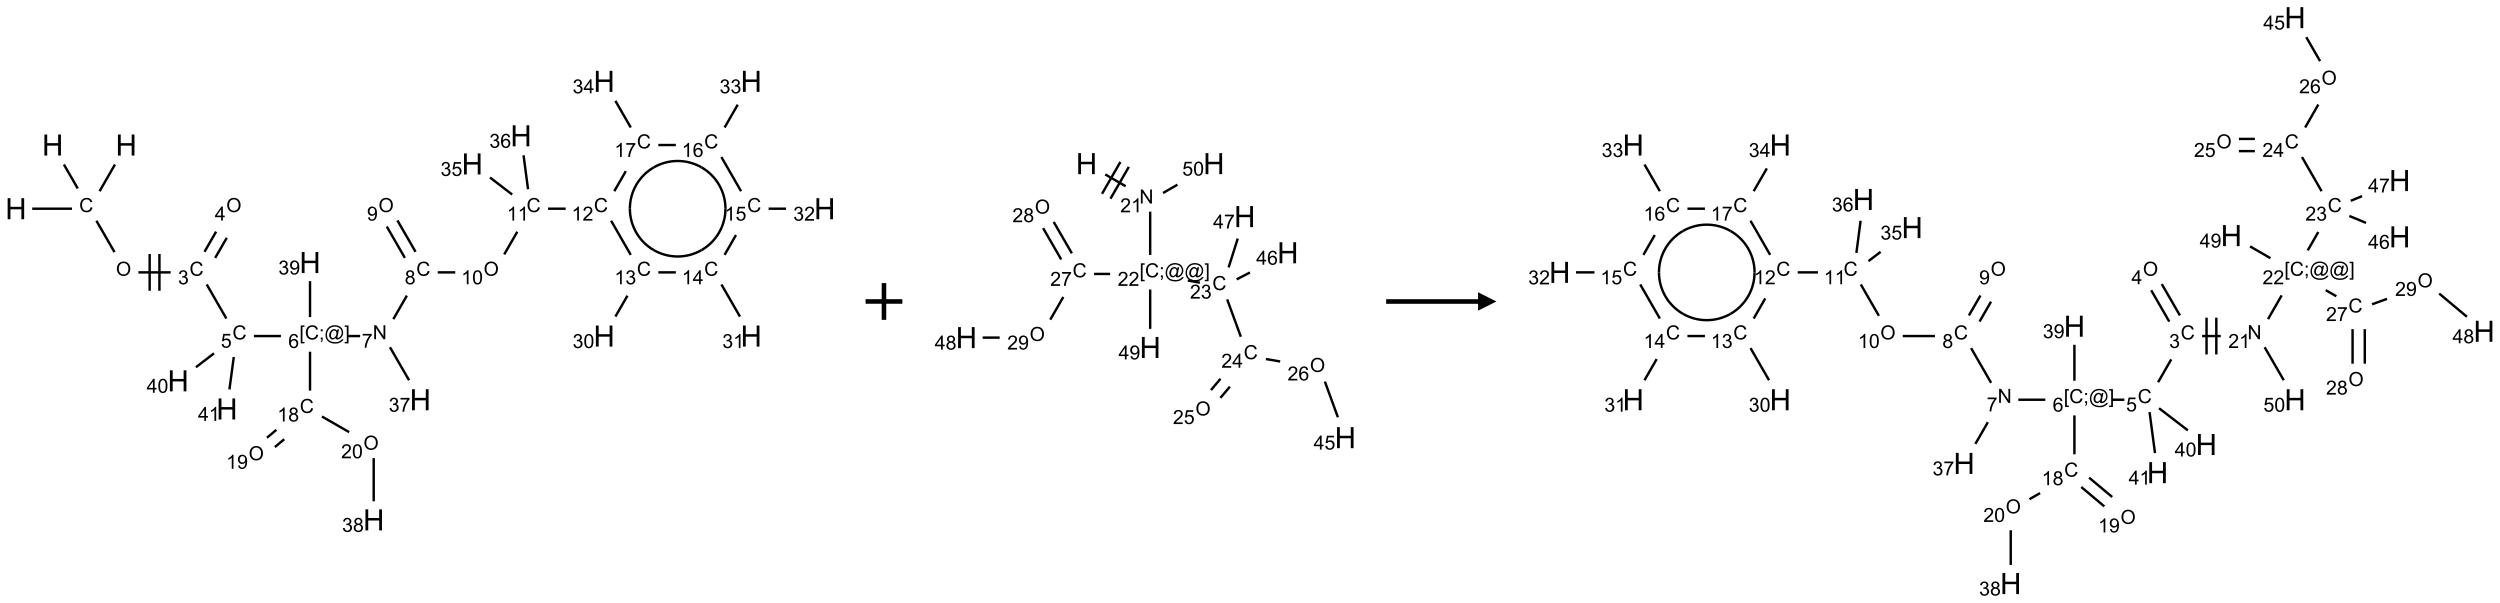 <?xml version="1.0" encoding="UTF-8"?>
<svg xmlns="http://www.w3.org/2000/svg" xmlns:xlink="http://www.w3.org/1999/xlink" width="1360" height="328" viewBox="0 0 1360 328">
<defs>
<g>
<g id="glyph-0-0">
<path d="M 2 0 L 2 -10 L 10 -10 L 10 0 Z M 2.25 -0.25 L 9.75 -0.25 L 9.75 -9.75 L 2.25 -9.75 Z M 2.25 -0.25 "/>
</g>
<g id="glyph-0-1">
<path d="M 1.281 0 L 1.281 -11.453 L 2.797 -11.453 L 2.797 -6.75 L 8.75 -6.75 L 8.75 -11.453 L 10.266 -11.453 L 10.266 0 L 8.75 0 L 8.75 -5.398 L 2.797 -5.398 L 2.797 0 Z M 1.281 0 "/>
</g>
<g id="glyph-1-0">
<path d="M 1.332 0 L 1.332 -6.668 L 6.668 -6.668 L 6.668 0 Z M 1.5 -0.168 L 6.5 -0.168 L 6.5 -6.5 L 1.5 -6.5 Z M 1.5 -0.168 "/>
</g>
<g id="glyph-1-1">
<path d="M 6.27 -2.676 L 7.281 -2.422 C 7.07 -1.594 6.688 -0.961 6.137 -0.523 C 5.586 -0.086 4.914 0.129 4.121 0.129 C 3.297 0.129 2.629 -0.039 2.113 -0.371 C 1.598 -0.707 1.203 -1.191 0.934 -1.828 C 0.664 -2.465 0.531 -3.145 0.531 -3.875 C 0.531 -4.672 0.684 -5.363 0.988 -5.957 C 1.293 -6.547 1.723 -6.996 2.285 -7.305 C 2.844 -7.613 3.461 -7.766 4.137 -7.766 C 4.898 -7.766 5.543 -7.57 6.062 -7.184 C 6.582 -6.793 6.945 -6.246 7.152 -5.543 L 6.156 -5.309 C 5.98 -5.863 5.723 -6.266 5.387 -6.52 C 5.051 -6.773 4.625 -6.902 4.113 -6.902 C 3.527 -6.902 3.039 -6.762 2.645 -6.48 C 2.25 -6.199 1.973 -5.82 1.812 -5.348 C 1.652 -4.871 1.574 -4.383 1.574 -3.879 C 1.574 -3.23 1.668 -2.664 1.855 -2.18 C 2.047 -1.695 2.34 -1.332 2.738 -1.094 C 3.137 -0.855 3.57 -0.734 4.035 -0.734 C 4.602 -0.734 5.082 -0.898 5.473 -1.223 C 5.867 -1.551 6.133 -2.035 6.27 -2.676 Z M 6.27 -2.676 "/>
</g>
<g id="glyph-1-2">
<path d="M 0.516 -3.719 C 0.516 -4.984 0.855 -5.977 1.535 -6.695 C 2.215 -7.414 3.094 -7.77 4.172 -7.77 C 4.875 -7.77 5.512 -7.602 6.078 -7.266 C 6.645 -6.93 7.074 -6.461 7.371 -5.855 C 7.668 -5.254 7.816 -4.57 7.816 -3.809 C 7.816 -3.035 7.66 -2.34 7.348 -1.73 C 7.035 -1.117 6.594 -0.656 6.02 -0.34 C 5.449 -0.027 4.828 0.129 4.168 0.129 C 3.449 0.129 2.805 -0.043 2.238 -0.391 C 1.672 -0.738 1.246 -1.211 0.953 -1.812 C 0.66 -2.414 0.516 -3.047 0.516 -3.719 Z M 1.559 -3.703 C 1.559 -2.781 1.805 -2.059 2.301 -1.527 C 2.793 -1 3.414 -0.734 4.16 -0.734 C 4.922 -0.734 5.547 -1 6.039 -1.535 C 6.531 -2.07 6.777 -2.828 6.777 -3.812 C 6.777 -4.434 6.672 -4.977 6.461 -5.441 C 6.25 -5.902 5.945 -6.262 5.539 -6.52 C 5.133 -6.773 4.68 -6.902 4.176 -6.902 C 3.461 -6.902 2.848 -6.656 2.332 -6.164 C 1.816 -5.672 1.559 -4.852 1.559 -3.703 Z M 1.559 -3.703 "/>
</g>
<g id="glyph-1-3">
<path d="M 0.449 -2.016 L 1.387 -2.141 C 1.492 -1.609 1.676 -1.227 1.934 -0.992 C 2.191 -0.758 2.508 -0.641 2.879 -0.641 C 3.32 -0.641 3.695 -0.793 3.996 -1.098 C 4.301 -1.402 4.453 -1.781 4.453 -2.234 C 4.453 -2.664 4.312 -3.02 4.031 -3.301 C 3.75 -3.578 3.391 -3.719 2.957 -3.719 C 2.781 -3.719 2.562 -3.684 2.297 -3.613 L 2.402 -4.438 C 2.465 -4.43 2.516 -4.426 2.551 -4.426 C 2.949 -4.426 3.312 -4.531 3.629 -4.738 C 3.949 -4.949 4.109 -5.27 4.109 -5.703 C 4.109 -6.047 3.992 -6.332 3.762 -6.559 C 3.527 -6.785 3.227 -6.895 2.859 -6.895 C 2.496 -6.895 2.191 -6.781 1.949 -6.551 C 1.707 -6.324 1.547 -5.98 1.48 -5.52 L 0.543 -5.688 C 0.656 -6.316 0.918 -6.805 1.324 -7.148 C 1.73 -7.492 2.234 -7.668 2.84 -7.668 C 3.254 -7.668 3.641 -7.578 3.988 -7.398 C 4.34 -7.219 4.609 -6.977 4.793 -6.668 C 4.98 -6.359 5.074 -6.031 5.074 -5.684 C 5.074 -5.352 4.984 -5.051 4.809 -4.781 C 4.629 -4.512 4.367 -4.297 4.02 -4.137 C 4.473 -4.031 4.824 -3.816 5.074 -3.488 C 5.324 -3.16 5.449 -2.75 5.449 -2.254 C 5.449 -1.59 5.203 -1.023 4.719 -0.559 C 4.234 -0.098 3.617 0.137 2.875 0.137 C 2.203 0.137 1.648 -0.062 1.207 -0.465 C 0.762 -0.863 0.512 -1.379 0.449 -2.016 Z M 0.449 -2.016 "/>
</g>
<g id="glyph-1-4">
<path d="M 3.449 0 L 3.449 -1.828 L 0.137 -1.828 L 0.137 -2.688 L 3.621 -7.637 L 4.387 -7.637 L 4.387 -2.688 L 5.418 -2.688 L 5.418 -1.828 L 4.387 -1.828 L 4.387 0 Z M 3.449 -2.688 L 3.449 -6.129 L 1.059 -2.688 Z M 3.449 -2.688 "/>
</g>
<g id="glyph-1-5">
<path d="M 0.441 -2 L 1.426 -2.082 C 1.5 -1.605 1.668 -1.242 1.934 -1.004 C 2.199 -0.762 2.52 -0.641 2.895 -0.641 C 3.348 -0.641 3.73 -0.812 4.043 -1.152 C 4.355 -1.492 4.512 -1.941 4.512 -2.504 C 4.512 -3.039 4.359 -3.461 4.059 -3.77 C 3.758 -4.078 3.367 -4.234 2.879 -4.234 C 2.578 -4.234 2.305 -4.164 2.062 -4.027 C 1.82 -3.891 1.629 -3.715 1.488 -3.496 L 0.609 -3.609 L 1.348 -7.531 L 5.145 -7.531 L 5.145 -6.637 L 2.098 -6.637 L 1.688 -4.582 C 2.145 -4.902 2.625 -5.062 3.129 -5.062 C 3.797 -5.062 4.359 -4.832 4.816 -4.371 C 5.277 -3.91 5.504 -3.312 5.504 -2.59 C 5.504 -1.898 5.305 -1.301 4.902 -0.797 C 4.41 -0.18 3.742 0.129 2.895 0.129 C 2.199 0.129 1.633 -0.062 1.195 -0.453 C 0.758 -0.844 0.504 -1.359 0.441 -2 Z M 0.441 -2 "/>
</g>
<g id="glyph-1-6">
<path d="M 0.723 2.121 L 0.723 -7.637 L 2.793 -7.637 L 2.793 -6.859 L 1.66 -6.859 L 1.66 1.344 L 2.793 1.344 L 2.793 2.121 Z M 0.723 2.121 "/>
</g>
<g id="glyph-1-7">
<path d="M 0.949 -4.465 L 0.949 -5.531 L 2.016 -5.531 L 2.016 -4.465 Z M 0.949 0 L 0.949 -1.066 L 2.016 -1.066 L 2.016 0 C 2.016 0.391 1.945 0.711 1.809 0.949 C 1.668 1.191 1.449 1.379 1.145 1.512 L 0.887 1.109 C 1.082 1.023 1.23 0.895 1.324 0.727 C 1.418 0.559 1.469 0.316 1.48 0 Z M 0.949 0 "/>
</g>
<g id="glyph-1-8">
<path d="M 6.047 -0.848 C 5.82 -0.59 5.57 -0.379 5.289 -0.223 C 5.008 -0.062 4.73 0.016 4.449 0.016 C 4.141 0.016 3.84 -0.074 3.547 -0.254 C 3.254 -0.434 3.02 -0.715 2.836 -1.09 C 2.652 -1.465 2.562 -1.875 2.562 -2.324 C 2.562 -2.875 2.703 -3.43 2.988 -3.98 C 3.27 -4.535 3.621 -4.953 4.043 -5.23 C 4.461 -5.508 4.871 -5.645 5.266 -5.645 C 5.566 -5.645 5.855 -5.566 6.129 -5.41 C 6.402 -5.25 6.641 -5.012 6.84 -4.688 L 7.016 -5.496 L 7.949 -5.496 L 7.199 -2 C 7.094 -1.516 7.043 -1.246 7.043 -1.191 C 7.043 -1.098 7.078 -1.02 7.148 -0.949 C 7.219 -0.883 7.305 -0.848 7.406 -0.848 C 7.59 -0.848 7.832 -0.953 8.129 -1.168 C 8.527 -1.445 8.84 -1.816 9.07 -2.285 C 9.301 -2.75 9.418 -3.234 9.418 -3.73 C 9.418 -4.309 9.27 -4.852 8.973 -5.355 C 8.676 -5.859 8.23 -6.262 7.645 -6.562 C 7.055 -6.863 6.406 -7.016 5.691 -7.016 C 4.879 -7.016 4.137 -6.824 3.465 -6.445 C 2.793 -6.066 2.273 -5.52 1.902 -4.809 C 1.535 -4.098 1.348 -3.34 1.348 -2.527 C 1.348 -1.676 1.535 -0.941 1.902 -0.328 C 2.273 0.285 2.809 0.742 3.508 1.035 C 4.207 1.328 4.984 1.473 5.832 1.473 C 6.742 1.473 7.504 1.32 8.121 1.016 C 8.734 0.711 9.195 0.34 9.5 -0.098 L 10.441 -0.098 C 10.266 0.266 9.961 0.637 9.531 1.016 C 9.102 1.395 8.59 1.695 7.996 1.914 C 7.402 2.133 6.688 2.246 5.848 2.246 C 5.078 2.246 4.367 2.145 3.715 1.949 C 3.066 1.75 2.512 1.453 2.051 1.055 C 1.594 0.656 1.25 0.199 1.016 -0.316 C 0.723 -0.973 0.578 -1.684 0.578 -2.441 C 0.578 -3.289 0.75 -4.098 1.098 -4.863 C 1.523 -5.805 2.125 -6.527 2.902 -7.027 C 3.684 -7.527 4.629 -7.777 5.738 -7.777 C 6.602 -7.777 7.375 -7.602 8.059 -7.246 C 8.746 -6.895 9.285 -6.371 9.684 -5.672 C 10.02 -5.07 10.188 -4.418 10.188 -3.715 C 10.188 -2.707 9.832 -1.812 9.125 -1.031 C 8.492 -0.328 7.801 0.02 7.051 0.02 C 6.812 0.02 6.617 -0.016 6.473 -0.09 C 6.324 -0.16 6.215 -0.266 6.145 -0.402 C 6.102 -0.488 6.066 -0.637 6.047 -0.848 Z M 3.527 -2.262 C 3.527 -1.785 3.641 -1.414 3.863 -1.152 C 4.09 -0.887 4.348 -0.754 4.641 -0.754 C 4.836 -0.754 5.039 -0.812 5.254 -0.93 C 5.469 -1.047 5.676 -1.219 5.871 -1.449 C 6.066 -1.676 6.23 -1.969 6.355 -2.32 C 6.48 -2.672 6.543 -3.027 6.543 -3.379 C 6.543 -3.852 6.426 -4.219 6.191 -4.48 C 5.957 -4.738 5.672 -4.871 5.332 -4.871 C 5.109 -4.871 4.902 -4.812 4.707 -4.699 C 4.512 -4.586 4.32 -4.406 4.137 -4.156 C 3.953 -3.906 3.805 -3.602 3.691 -3.246 C 3.582 -2.887 3.527 -2.559 3.527 -2.262 Z M 3.527 -2.262 "/>
</g>
<g id="glyph-1-9">
<path d="M 2.27 2.121 L 0.203 2.121 L 0.203 1.344 L 1.332 1.344 L 1.332 -6.859 L 0.203 -6.859 L 0.203 -7.637 L 2.27 -7.637 Z M 2.27 2.121 "/>
</g>
<g id="glyph-1-10">
<path d="M 5.309 -5.766 L 4.375 -5.691 C 4.293 -6.059 4.172 -6.328 4.02 -6.496 C 3.766 -6.762 3.453 -6.895 3.082 -6.895 C 2.785 -6.895 2.523 -6.812 2.297 -6.645 C 2 -6.43 1.77 -6.117 1.598 -5.703 C 1.43 -5.289 1.34 -4.703 1.332 -3.938 C 1.559 -4.281 1.836 -4.535 2.16 -4.703 C 2.488 -4.871 2.828 -4.953 3.188 -4.953 C 3.812 -4.953 4.344 -4.723 4.785 -4.262 C 5.223 -3.801 5.441 -3.207 5.441 -2.48 C 5.441 -2 5.34 -1.555 5.133 -1.145 C 4.926 -0.73 4.641 -0.418 4.281 -0.199 C 3.922 0.02 3.512 0.129 3.051 0.129 C 2.27 0.129 1.633 -0.156 1.141 -0.73 C 0.648 -1.305 0.402 -2.254 0.402 -3.574 C 0.402 -5.051 0.672 -6.121 1.219 -6.793 C 1.695 -7.375 2.336 -7.668 3.141 -7.668 C 3.742 -7.668 4.234 -7.5 4.617 -7.16 C 5 -6.824 5.23 -6.359 5.309 -5.766 Z M 1.48 -2.473 C 1.48 -2.152 1.547 -1.844 1.684 -1.547 C 1.82 -1.25 2.016 -1.027 2.262 -0.871 C 2.508 -0.719 2.766 -0.641 3.035 -0.641 C 3.434 -0.641 3.773 -0.801 4.059 -1.121 C 4.344 -1.441 4.484 -1.875 4.484 -2.422 C 4.484 -2.949 4.344 -3.367 4.062 -3.668 C 3.781 -3.973 3.426 -4.125 3 -4.125 C 2.578 -4.125 2.219 -3.973 1.922 -3.668 C 1.625 -3.363 1.48 -2.969 1.48 -2.473 Z M 1.48 -2.473 "/>
</g>
<g id="glyph-1-11">
<path d="M 0.812 0 L 0.812 -7.637 L 1.848 -7.637 L 5.859 -1.641 L 5.859 -7.637 L 6.828 -7.637 L 6.828 0 L 5.793 0 L 1.781 -6 L 1.781 0 Z M 0.812 0 "/>
</g>
<g id="glyph-1-12">
<path d="M 0.504 -6.637 L 0.504 -7.535 L 5.449 -7.535 L 5.449 -6.809 C 4.961 -6.289 4.48 -5.602 4.004 -4.746 C 3.527 -3.887 3.156 -3.004 2.895 -2.098 C 2.707 -1.461 2.59 -0.762 2.535 0 L 1.574 0 C 1.582 -0.602 1.703 -1.328 1.926 -2.176 C 2.152 -3.027 2.477 -3.848 2.898 -4.637 C 3.32 -5.426 3.77 -6.094 4.246 -6.637 Z M 0.504 -6.637 "/>
</g>
<g id="glyph-1-13">
<path d="M 1.887 -4.141 C 1.496 -4.281 1.207 -4.484 1.02 -4.75 C 0.832 -5.016 0.738 -5.328 0.738 -5.699 C 0.738 -6.254 0.938 -6.719 1.34 -7.098 C 1.738 -7.477 2.27 -7.668 2.934 -7.668 C 3.598 -7.668 4.137 -7.473 4.543 -7.086 C 4.949 -6.699 5.152 -6.227 5.152 -5.672 C 5.152 -5.316 5.059 -5.008 4.871 -4.746 C 4.688 -4.484 4.406 -4.281 4.027 -4.141 C 4.496 -3.988 4.852 -3.742 5.098 -3.402 C 5.34 -3.062 5.465 -2.656 5.465 -2.184 C 5.465 -1.531 5.234 -0.98 4.77 -0.535 C 4.309 -0.09 3.703 0.129 2.949 0.129 C 2.195 0.129 1.586 -0.094 1.125 -0.539 C 0.664 -0.984 0.434 -1.543 0.434 -2.207 C 0.434 -2.703 0.559 -3.121 0.809 -3.457 C 1.062 -3.793 1.422 -4.02 1.887 -4.141 Z M 1.699 -5.73 C 1.699 -5.367 1.812 -5.074 2.047 -4.844 C 2.281 -4.613 2.582 -4.5 2.953 -4.5 C 3.312 -4.5 3.609 -4.613 3.84 -4.84 C 4.07 -5.066 4.188 -5.348 4.188 -5.676 C 4.188 -6.02 4.07 -6.309 3.832 -6.543 C 3.594 -6.777 3.297 -6.895 2.941 -6.895 C 2.586 -6.895 2.289 -6.781 2.051 -6.551 C 1.816 -6.324 1.699 -6.047 1.699 -5.73 Z M 1.395 -2.203 C 1.395 -1.938 1.461 -1.676 1.586 -1.426 C 1.711 -1.176 1.902 -0.984 2.152 -0.848 C 2.402 -0.711 2.672 -0.641 2.957 -0.641 C 3.406 -0.641 3.777 -0.785 4.066 -1.074 C 4.359 -1.363 4.504 -1.727 4.504 -2.172 C 4.504 -2.625 4.355 -2.996 4.055 -3.293 C 3.754 -3.586 3.379 -3.734 2.926 -3.734 C 2.484 -3.734 2.121 -3.59 1.832 -3.297 C 1.543 -3.004 1.395 -2.641 1.395 -2.203 Z M 1.395 -2.203 "/>
</g>
<g id="glyph-1-14">
<path d="M 0.582 -1.766 L 1.484 -1.848 C 1.562 -1.426 1.707 -1.117 1.922 -0.926 C 2.137 -0.734 2.414 -0.641 2.75 -0.641 C 3.039 -0.641 3.289 -0.707 3.508 -0.84 C 3.727 -0.973 3.902 -1.148 4.043 -1.367 C 4.18 -1.586 4.297 -1.887 4.391 -2.262 C 4.484 -2.637 4.531 -3.016 4.531 -3.406 C 4.531 -3.449 4.531 -3.512 4.527 -3.594 C 4.34 -3.297 4.082 -3.055 3.758 -2.867 C 3.434 -2.68 3.082 -2.59 2.703 -2.59 C 2.07 -2.59 1.535 -2.816 1.098 -3.277 C 0.66 -3.734 0.441 -4.34 0.441 -5.09 C 0.441 -5.863 0.672 -6.484 1.129 -6.957 C 1.586 -7.43 2.156 -7.668 2.844 -7.668 C 3.34 -7.668 3.793 -7.531 4.207 -7.266 C 4.617 -7 4.93 -6.617 5.145 -6.121 C 5.355 -5.629 5.465 -4.91 5.465 -3.973 C 5.465 -2.996 5.359 -2.223 5.145 -1.645 C 4.934 -1.066 4.617 -0.625 4.199 -0.324 C 3.781 -0.02 3.293 0.129 2.73 0.129 C 2.133 0.129 1.645 -0.035 1.266 -0.367 C 0.887 -0.699 0.66 -1.164 0.582 -1.766 Z M 4.422 -5.137 C 4.422 -5.676 4.277 -6.102 3.992 -6.418 C 3.707 -6.734 3.359 -6.891 2.957 -6.891 C 2.543 -6.891 2.18 -6.719 1.871 -6.379 C 1.562 -6.039 1.406 -5.598 1.406 -5.059 C 1.406 -4.57 1.555 -4.176 1.848 -3.871 C 2.141 -3.566 2.5 -3.418 2.934 -3.418 C 3.367 -3.418 3.723 -3.57 4.004 -3.871 C 4.281 -4.176 4.422 -4.598 4.422 -5.137 Z M 4.422 -5.137 "/>
</g>
<g id="glyph-1-15">
<path d="M 3.973 0 L 3.035 0 L 3.035 -5.973 C 2.809 -5.758 2.516 -5.543 2.148 -5.328 C 1.781 -5.113 1.453 -4.953 1.16 -4.844 L 1.16 -5.75 C 1.684 -5.996 2.145 -6.297 2.535 -6.645 C 2.93 -6.996 3.207 -7.336 3.371 -7.668 L 3.973 -7.668 Z M 3.973 0 "/>
</g>
<g id="glyph-1-16">
<path d="M 0.441 -3.766 C 0.441 -4.668 0.535 -5.395 0.723 -5.945 C 0.906 -6.496 1.184 -6.922 1.551 -7.219 C 1.918 -7.516 2.375 -7.668 2.934 -7.668 C 3.344 -7.668 3.703 -7.586 4.012 -7.418 C 4.32 -7.254 4.574 -7.016 4.777 -6.707 C 4.977 -6.395 5.137 -6.016 5.25 -5.57 C 5.363 -5.125 5.422 -4.523 5.422 -3.766 C 5.422 -2.871 5.328 -2.148 5.145 -1.598 C 4.961 -1.047 4.688 -0.621 4.32 -0.32 C 3.953 -0.02 3.492 0.129 2.934 0.129 C 2.195 0.129 1.617 -0.133 1.199 -0.66 C 0.695 -1.297 0.441 -2.332 0.441 -3.766 Z M 1.406 -3.766 C 1.406 -2.512 1.555 -1.68 1.848 -1.262 C 2.141 -0.848 2.5 -0.641 2.934 -0.641 C 3.363 -0.641 3.727 -0.848 4.02 -1.266 C 4.312 -1.684 4.457 -2.516 4.457 -3.766 C 4.457 -5.023 4.312 -5.859 4.02 -6.27 C 3.727 -6.684 3.359 -6.891 2.922 -6.891 C 2.492 -6.891 2.148 -6.707 1.891 -6.344 C 1.566 -5.879 1.406 -5.02 1.406 -3.766 Z M 1.406 -3.766 "/>
</g>
<g id="glyph-1-17">
<path d="M 5.371 -0.902 L 5.371 0 L 0.324 0 C 0.316 -0.227 0.352 -0.441 0.434 -0.652 C 0.562 -0.996 0.766 -1.332 1.051 -1.668 C 1.332 -2 1.742 -2.387 2.277 -2.824 C 3.105 -3.504 3.668 -4.043 3.957 -4.441 C 4.25 -4.84 4.395 -5.215 4.395 -5.566 C 4.395 -5.938 4.262 -6.254 3.996 -6.508 C 3.73 -6.762 3.387 -6.891 2.957 -6.891 C 2.508 -6.891 2.145 -6.754 1.875 -6.484 C 1.605 -6.215 1.469 -5.84 1.465 -5.359 L 0.5 -5.457 C 0.566 -6.176 0.812 -6.727 1.246 -7.102 C 1.676 -7.477 2.254 -7.668 2.98 -7.668 C 3.711 -7.668 4.293 -7.465 4.719 -7.059 C 5.145 -6.652 5.359 -6.148 5.359 -5.547 C 5.359 -5.242 5.297 -4.941 5.172 -4.645 C 5.047 -4.352 4.84 -4.039 4.551 -3.715 C 4.262 -3.387 3.777 -2.938 3.105 -2.371 C 2.543 -1.898 2.18 -1.578 2.02 -1.41 C 1.859 -1.242 1.73 -1.07 1.625 -0.902 Z M 5.371 -0.902 "/>
</g>
</g>
</defs>
<path fill="none" stroke-width="0.033" stroke-linecap="butt" stroke-linejoin="miter" stroke="rgb(0%, 0%, 0%)" stroke-opacity="1" stroke-miterlimit="10" d="M 1.347 1.131 L 1.138 1.494 " transform="matrix(40, 0, 0, 40, 8.652, 44.254)"/>
<path fill="none" stroke-width="0.033" stroke-linecap="butt" stroke-linejoin="miter" stroke="rgb(0%, 0%, 0%)" stroke-opacity="1" stroke-miterlimit="10" d="M 0.841 1.457 L 0.653 1.131 " transform="matrix(40, 0, 0, 40, 8.652, 44.254)"/>
<path fill="none" stroke-width="0.033" stroke-linecap="butt" stroke-linejoin="miter" stroke="rgb(0%, 0%, 0%)" stroke-opacity="1" stroke-miterlimit="10" d="M 0.763 1.732 L 0.222 1.732 " transform="matrix(40, 0, 0, 40, 8.652, 44.254)"/>
<path fill="none" stroke-width="0.033" stroke-linecap="butt" stroke-linejoin="miter" stroke="rgb(0%, 0%, 0%)" stroke-opacity="1" stroke-miterlimit="10" d="M 1.095 1.896 L 1.341 2.323 " transform="matrix(40, 0, 0, 40, 8.652, 44.254)"/>
<path fill="none" stroke-width="0.033" stroke-linecap="butt" stroke-linejoin="miter" stroke="rgb(0%, 0%, 0%)" stroke-opacity="1" stroke-miterlimit="10" d="M 1.666 2.598 L 2.105 2.598 " transform="matrix(40, 0, 0, 40, 8.652, 44.254)"/>
<path fill="none" stroke-width="0.033" stroke-linecap="butt" stroke-linejoin="miter" stroke="rgb(0%, 0%, 0%)" stroke-opacity="1" stroke-miterlimit="10" d="M 1.952 2.848 L 1.952 2.348 " transform="matrix(40, 0, 0, 40, 8.652, 44.254)"/>
<path fill="none" stroke-width="0.033" stroke-linecap="butt" stroke-linejoin="miter" stroke="rgb(0%, 0%, 0%)" stroke-opacity="1" stroke-miterlimit="10" d="M 1.819 2.848 L 1.819 2.348 " transform="matrix(40, 0, 0, 40, 8.652, 44.254)"/>
<path fill="none" stroke-width="0.033" stroke-linecap="butt" stroke-linejoin="miter" stroke="rgb(0%, 0%, 0%)" stroke-opacity="1" stroke-miterlimit="10" d="M 2.71 2.401 L 2.868 2.128 " transform="matrix(40, 0, 0, 40, 8.652, 44.254)"/>
<path fill="none" stroke-width="0.033" stroke-linecap="butt" stroke-linejoin="miter" stroke="rgb(0%, 0%, 0%)" stroke-opacity="1" stroke-miterlimit="10" d="M 2.565 2.318 L 2.723 2.044 " transform="matrix(40, 0, 0, 40, 8.652, 44.254)"/>
<path fill="none" stroke-width="0.033" stroke-linecap="butt" stroke-linejoin="miter" stroke="rgb(0%, 0%, 0%)" stroke-opacity="1" stroke-miterlimit="10" d="M 2.595 2.762 L 2.862 3.226 " transform="matrix(40, 0, 0, 40, 8.652, 44.254)"/>
<path fill="none" stroke-width="0.033" stroke-linecap="butt" stroke-linejoin="miter" stroke="rgb(0%, 0%, 0%)" stroke-opacity="1" stroke-miterlimit="10" d="M 3.237 3.464 L 3.604 3.464 " transform="matrix(40, 0, 0, 40, 8.652, 44.254)"/>
<path fill="none" stroke-width="0.033" stroke-linecap="butt" stroke-linejoin="miter" stroke="rgb(0%, 0%, 0%)" stroke-opacity="1" stroke-miterlimit="10" d="M 4.514 3.464 L 4.681 3.464 " transform="matrix(40, 0, 0, 40, 8.652, 44.254)"/>
<path fill="none" stroke-width="0.033" stroke-linecap="butt" stroke-linejoin="miter" stroke="rgb(0%, 0%, 0%)" stroke-opacity="1" stroke-miterlimit="10" d="M 5.133 3.234 L 5.317 2.914 " transform="matrix(40, 0, 0, 40, 8.652, 44.254)"/>
<path fill="none" stroke-width="0.033" stroke-linecap="butt" stroke-linejoin="miter" stroke="rgb(0%, 0%, 0%)" stroke-opacity="1" stroke-miterlimit="10" d="M 5.435 2.318 L 5.188 1.891 " transform="matrix(40, 0, 0, 40, 8.652, 44.254)"/>
<path fill="none" stroke-width="0.033" stroke-linecap="butt" stroke-linejoin="miter" stroke="rgb(0%, 0%, 0%)" stroke-opacity="1" stroke-miterlimit="10" d="M 5.29 2.401 L 5.044 1.975 " transform="matrix(40, 0, 0, 40, 8.652, 44.254)"/>
<path fill="none" stroke-width="0.033" stroke-linecap="butt" stroke-linejoin="miter" stroke="rgb(0%, 0%, 0%)" stroke-opacity="1" stroke-miterlimit="10" d="M 5.737 2.598 L 5.975 2.598 " transform="matrix(40, 0, 0, 40, 8.652, 44.254)"/>
<path fill="none" stroke-width="0.033" stroke-linecap="butt" stroke-linejoin="miter" stroke="rgb(0%, 0%, 0%)" stroke-opacity="1" stroke-miterlimit="10" d="M 6.641 2.354 L 6.819 2.045 " transform="matrix(40, 0, 0, 40, 8.652, 44.254)"/>
<path fill="none" stroke-width="0.033" stroke-linecap="butt" stroke-linejoin="miter" stroke="rgb(0%, 0%, 0%)" stroke-opacity="1" stroke-miterlimit="10" d="M 7.237 1.732 L 7.477 1.732 " transform="matrix(40, 0, 0, 40, 8.652, 44.254)"/>
<path fill="none" stroke-width="0.033" stroke-linecap="butt" stroke-linejoin="miter" stroke="rgb(0%, 0%, 0%)" stroke-opacity="1" stroke-miterlimit="10" d="M 8.095 1.896 L 8.362 2.36 " transform="matrix(40, 0, 0, 40, 8.652, 44.254)"/>
<path fill="none" stroke-width="0.033" stroke-linecap="butt" stroke-linejoin="miter" stroke="rgb(0%, 0%, 0%)" stroke-opacity="1" stroke-miterlimit="10" d="M 8.317 2.915 L 8.153 3.199 " transform="matrix(40, 0, 0, 40, 8.652, 44.254)"/>
<path fill="none" stroke-width="0.033" stroke-linecap="butt" stroke-linejoin="miter" stroke="rgb(0%, 0%, 0%)" stroke-opacity="1" stroke-miterlimit="10" d="M 8.737 2.598 L 8.975 2.598 " transform="matrix(40, 0, 0, 40, 8.652, 44.254)"/>
<path fill="none" stroke-width="0.033" stroke-linecap="butt" stroke-linejoin="miter" stroke="rgb(0%, 0%, 0%)" stroke-opacity="1" stroke-miterlimit="10" d="M 9.595 2.762 L 9.847 3.199 " transform="matrix(40, 0, 0, 40, 8.652, 44.254)"/>
<path fill="none" stroke-width="0.033" stroke-linecap="butt" stroke-linejoin="miter" stroke="rgb(0%, 0%, 0%)" stroke-opacity="1" stroke-miterlimit="10" d="M 9.638 2.36 L 9.793 2.09 " transform="matrix(40, 0, 0, 40, 8.652, 44.254)"/>
<path fill="none" stroke-width="0.033" stroke-linecap="butt" stroke-linejoin="miter" stroke="rgb(0%, 0%, 0%)" stroke-opacity="1" stroke-miterlimit="10" d="M 10.237 1.732 L 10.473 1.732 " transform="matrix(40, 0, 0, 40, 8.652, 44.254)"/>
<path fill="none" stroke-width="0.033" stroke-linecap="butt" stroke-linejoin="miter" stroke="rgb(0%, 0%, 0%)" stroke-opacity="1" stroke-miterlimit="10" d="M 9.862 1.494 L 9.595 1.03 " transform="matrix(40, 0, 0, 40, 8.652, 44.254)"/>
<path fill="none" stroke-width="0.033" stroke-linecap="butt" stroke-linejoin="miter" stroke="rgb(0%, 0%, 0%)" stroke-opacity="1" stroke-miterlimit="10" d="M 9.638 0.628 L 9.817 0.317 " transform="matrix(40, 0, 0, 40, 8.652, 44.254)"/>
<path fill="none" stroke-width="0.033" stroke-linecap="butt" stroke-linejoin="miter" stroke="rgb(0%, 0%, 0%)" stroke-opacity="1" stroke-miterlimit="10" d="M 8.975 0.866 L 8.737 0.866 " transform="matrix(40, 0, 0, 40, 8.652, 44.254)"/>
<path fill="none" stroke-width="0.033" stroke-linecap="butt" stroke-linejoin="miter" stroke="rgb(0%, 0%, 0%)" stroke-opacity="1" stroke-miterlimit="10" d="M 8.295 1.221 L 8.138 1.494 " transform="matrix(40, 0, 0, 40, 8.652, 44.254)"/>
<path fill="none" stroke-width="0.033" stroke-linecap="butt" stroke-linejoin="miter" stroke="rgb(0%, 0%, 0%)" stroke-opacity="1" stroke-miterlimit="10" d="M 8.362 0.628 L 8.153 0.265 " transform="matrix(40, 0, 0, 40, 8.652, 44.254)"/>
<path fill="none" stroke-width="0.033" stroke-linecap="butt" stroke-linejoin="miter" stroke="rgb(0%, 0%, 0%)" stroke-opacity="1" stroke-miterlimit="10" d="M 6.749 1.539 L 6.448 1.308 " transform="matrix(40, 0, 0, 40, 8.652, 44.254)"/>
<path fill="none" stroke-width="0.033" stroke-linecap="butt" stroke-linejoin="miter" stroke="rgb(0%, 0%, 0%)" stroke-opacity="1" stroke-miterlimit="10" d="M 6.965 1.467 L 6.904 1.006 " transform="matrix(40, 0, 0, 40, 8.652, 44.254)"/>
<path fill="none" stroke-width="0.033" stroke-linecap="butt" stroke-linejoin="miter" stroke="rgb(0%, 0%, 0%)" stroke-opacity="1" stroke-miterlimit="10" d="M 5.087 3.616 L 5.347 4.065 " transform="matrix(40, 0, 0, 40, 8.652, 44.254)"/>
<path fill="none" stroke-width="0.033" stroke-linecap="butt" stroke-linejoin="miter" stroke="rgb(0%, 0%, 0%)" stroke-opacity="1" stroke-miterlimit="10" d="M 4 3.677 L 4 4.206 " transform="matrix(40, 0, 0, 40, 8.652, 44.254)"/>
<path fill="none" stroke-width="0.033" stroke-linecap="butt" stroke-linejoin="miter" stroke="rgb(0%, 0%, 0%)" stroke-opacity="1" stroke-miterlimit="10" d="M 3.542 4.74 L 3.414 4.847 " transform="matrix(40, 0, 0, 40, 8.652, 44.254)"/>
<path fill="none" stroke-width="0.033" stroke-linecap="butt" stroke-linejoin="miter" stroke="rgb(0%, 0%, 0%)" stroke-opacity="1" stroke-miterlimit="10" d="M 3.649 4.867 L 3.522 4.974 " transform="matrix(40, 0, 0, 40, 8.652, 44.254)"/>
<path fill="none" stroke-width="0.033" stroke-linecap="butt" stroke-linejoin="miter" stroke="rgb(0%, 0%, 0%)" stroke-opacity="1" stroke-miterlimit="10" d="M 4.162 4.558 L 4.532 4.771 " transform="matrix(40, 0, 0, 40, 8.652, 44.254)"/>
<path fill="none" stroke-width="0.033" stroke-linecap="butt" stroke-linejoin="miter" stroke="rgb(0%, 0%, 0%)" stroke-opacity="1" stroke-miterlimit="10" d="M 4.866 5.124 L 4.866 5.711 " transform="matrix(40, 0, 0, 40, 8.652, 44.254)"/>
<path fill="none" stroke-width="0.033" stroke-linecap="butt" stroke-linejoin="miter" stroke="rgb(0%, 0%, 0%)" stroke-opacity="1" stroke-miterlimit="10" d="M 4 3.206 L 4 2.717 " transform="matrix(40, 0, 0, 40, 8.652, 44.254)"/>
<path fill="none" stroke-width="0.033" stroke-linecap="butt" stroke-linejoin="miter" stroke="rgb(0%, 0%, 0%)" stroke-opacity="1" stroke-miterlimit="10" d="M 2.694 3.699 L 2.448 3.888 " transform="matrix(40, 0, 0, 40, 8.652, 44.254)"/>
<path fill="none" stroke-width="0.033" stroke-linecap="butt" stroke-linejoin="miter" stroke="rgb(0%, 0%, 0%)" stroke-opacity="1" stroke-miterlimit="10" d="M 2.963 3.749 L 2.904 4.19 " transform="matrix(40, 0, 0, 40, 8.652, 44.254)"/>
<path fill="none" stroke-width="0.033" stroke-linecap="butt" stroke-linejoin="miter" stroke="rgb(0%, 0%, 0%)" stroke-opacity="1" stroke-miterlimit="10" d="M 8.675 2.295 C 8.474 2.179 8.35 1.964 8.35 1.732 " transform="matrix(40, 0, 0, 40, 8.652, 44.254)"/>
<path fill="none" stroke-width="0.033" stroke-linecap="butt" stroke-linejoin="miter" stroke="rgb(0%, 0%, 0%)" stroke-opacity="1" stroke-miterlimit="10" d="M 9.325 2.295 C 9.124 2.411 8.876 2.411 8.675 2.295 " transform="matrix(40, 0, 0, 40, 8.652, 44.254)"/>
<path fill="none" stroke-width="0.033" stroke-linecap="butt" stroke-linejoin="miter" stroke="rgb(0%, 0%, 0%)" stroke-opacity="1" stroke-miterlimit="10" d="M 9.65 1.732 C 9.65 1.964 9.526 2.179 9.325 2.295 " transform="matrix(40, 0, 0, 40, 8.652, 44.254)"/>
<path fill="none" stroke-width="0.033" stroke-linecap="butt" stroke-linejoin="miter" stroke="rgb(0%, 0%, 0%)" stroke-opacity="1" stroke-miterlimit="10" d="M 9.325 1.17 C 9.526 1.286 9.65 1.5 9.65 1.732 " transform="matrix(40, 0, 0, 40, 8.652, 44.254)"/>
<path fill="none" stroke-width="0.033" stroke-linecap="butt" stroke-linejoin="miter" stroke="rgb(0%, 0%, 0%)" stroke-opacity="1" stroke-miterlimit="10" d="M 8.675 1.17 C 8.876 1.054 9.124 1.054 9.325 1.17 " transform="matrix(40, 0, 0, 40, 8.652, 44.254)"/>
<path fill="none" stroke-width="0.033" stroke-linecap="butt" stroke-linejoin="miter" stroke="rgb(0%, 0%, 0%)" stroke-opacity="1" stroke-miterlimit="10" d="M 8.35 1.732 C 8.35 1.5 8.474 1.286 8.675 1.17 " transform="matrix(40, 0, 0, 40, 8.652, 44.254)"/>
<g fill="rgb(0%, 0%, 0%)" fill-opacity="1">
<use xlink:href="#glyph-0-1" x="62.879" y="84.621"/>
</g>
<g fill="rgb(0%, 0%, 0%)" fill-opacity="1">
<use xlink:href="#glyph-1-1" x="43.059" y="115.379"/>
</g>
<g fill="rgb(0%, 0%, 0%)" fill-opacity="1">
<use xlink:href="#glyph-0-1" x="22.879" y="84.621"/>
</g>
<g fill="rgb(0%, 0%, 0%)" fill-opacity="1">
<use xlink:href="#glyph-0-1" x="2.879" y="119.262"/>
</g>
<g fill="rgb(0%, 0%, 0%)" fill-opacity="1">
<use xlink:href="#glyph-1-2" x="63.074" y="150.027"/>
</g>
<g fill="rgb(0%, 0%, 0%)" fill-opacity="1">
<use xlink:href="#glyph-1-1" x="103.059" y="150.023"/>
</g>
<g fill="rgb(0%, 0%, 0%)" fill-opacity="1">
<use xlink:href="#glyph-1-3" x="96.809" y="154.656"/>
</g>
<g fill="rgb(0%, 0%, 0%)" fill-opacity="1">
<use xlink:href="#glyph-1-2" x="123.074" y="115.383"/>
</g>
<g fill="rgb(0%, 0%, 0%)" fill-opacity="1">
<use xlink:href="#glyph-1-4" x="116.84" y="119.984"/>
</g>
<g fill="rgb(0%, 0%, 0%)" fill-opacity="1">
<use xlink:href="#glyph-1-1" x="126.434" y="184.664"/>
</g>
<g fill="rgb(0%, 0%, 0%)" fill-opacity="1">
<use xlink:href="#glyph-1-5" x="120.125" y="189.164"/>
</g>
<g fill="rgb(0%, 0%, 0%)" fill-opacity="1">
<use xlink:href="#glyph-1-6" x="162.863" y="184.672"/>
<use xlink:href="#glyph-1-1" x="165.827" y="184.672"/>
<use xlink:href="#glyph-1-7" x="173.53" y="184.672"/>
<use xlink:href="#glyph-1-8" x="176.493" y="184.672"/>
<use xlink:href="#glyph-1-9" x="187.322" y="184.672"/>
</g>
<g fill="rgb(0%, 0%, 0%)" fill-opacity="1">
<use xlink:href="#glyph-1-10" x="156.812" y="189.297"/>
</g>
<g fill="rgb(0%, 0%, 0%)" fill-opacity="1">
<use xlink:href="#glyph-1-11" x="202.777" y="184.531"/>
</g>
<g fill="rgb(0%, 0%, 0%)" fill-opacity="1">
<use xlink:href="#glyph-1-12" x="196.809" y="189.168"/>
</g>
<g fill="rgb(0%, 0%, 0%)" fill-opacity="1">
<use xlink:href="#glyph-1-1" x="226.434" y="150.023"/>
</g>
<g fill="rgb(0%, 0%, 0%)" fill-opacity="1">
<use xlink:href="#glyph-1-13" x="220.168" y="154.656"/>
</g>
<g fill="rgb(0%, 0%, 0%)" fill-opacity="1">
<use xlink:href="#glyph-1-2" x="205.898" y="115.383"/>
</g>
<g fill="rgb(0%, 0%, 0%)" fill-opacity="1">
<use xlink:href="#glyph-1-14" x="199.613" y="120.016"/>
</g>
<g fill="rgb(0%, 0%, 0%)" fill-opacity="1">
<use xlink:href="#glyph-1-2" x="263.074" y="150.027"/>
</g>
<g fill="rgb(0%, 0%, 0%)" fill-opacity="1">
<use xlink:href="#glyph-1-15" x="250.902" y="154.656"/>
<use xlink:href="#glyph-1-16" x="256.835" y="154.656"/>
</g>
<g fill="rgb(0%, 0%, 0%)" fill-opacity="1">
<use xlink:href="#glyph-1-1" x="286.434" y="115.379"/>
</g>
<g fill="rgb(0%, 0%, 0%)" fill-opacity="1">
<use xlink:href="#glyph-1-15" x="275.723" y="120.016"/>
<use xlink:href="#glyph-1-15" x="281.655" y="120.016"/>
</g>
<g fill="rgb(0%, 0%, 0%)" fill-opacity="1">
<use xlink:href="#glyph-1-1" x="323.059" y="115.379"/>
</g>
<g fill="rgb(0%, 0%, 0%)" fill-opacity="1">
<use xlink:href="#glyph-1-15" x="310.953" y="120.016"/>
<use xlink:href="#glyph-1-17" x="316.885" y="120.016"/>
</g>
<g fill="rgb(0%, 0%, 0%)" fill-opacity="1">
<use xlink:href="#glyph-1-1" x="346.434" y="150.023"/>
</g>
<g fill="rgb(0%, 0%, 0%)" fill-opacity="1">
<use xlink:href="#glyph-1-15" x="334.25" y="154.656"/>
<use xlink:href="#glyph-1-3" x="340.182" y="154.656"/>
</g>
<g fill="rgb(0%, 0%, 0%)" fill-opacity="1">
<use xlink:href="#glyph-0-1" x="322.879" y="188.547"/>
</g>
<g fill="rgb(0%, 0%, 0%)" fill-opacity="1">
<use xlink:href="#glyph-1-3" x="311.473" y="189.336"/>
<use xlink:href="#glyph-1-16" x="317.405" y="189.336"/>
</g>
<g fill="rgb(0%, 0%, 0%)" fill-opacity="1">
<use xlink:href="#glyph-1-1" x="383.059" y="150.023"/>
</g>
<g fill="rgb(0%, 0%, 0%)" fill-opacity="1">
<use xlink:href="#glyph-1-15" x="370.906" y="154.656"/>
<use xlink:href="#glyph-1-4" x="376.839" y="154.656"/>
</g>
<g fill="rgb(0%, 0%, 0%)" fill-opacity="1">
<use xlink:href="#glyph-0-1" x="402.879" y="188.547"/>
</g>
<g fill="rgb(0%, 0%, 0%)" fill-opacity="1">
<use xlink:href="#glyph-1-3" x="392.922" y="189.336"/>
<use xlink:href="#glyph-1-15" x="398.854" y="189.336"/>
</g>
<g fill="rgb(0%, 0%, 0%)" fill-opacity="1">
<use xlink:href="#glyph-1-1" x="406.434" y="115.379"/>
</g>
<g fill="rgb(0%, 0%, 0%)" fill-opacity="1">
<use xlink:href="#glyph-1-15" x="394.191" y="120.016"/>
<use xlink:href="#glyph-1-5" x="400.124" y="120.016"/>
</g>
<g fill="rgb(0%, 0%, 0%)" fill-opacity="1">
<use xlink:href="#glyph-0-1" x="442.879" y="119.262"/>
</g>
<g fill="rgb(0%, 0%, 0%)" fill-opacity="1">
<use xlink:href="#glyph-1-3" x="431.523" y="120.055"/>
<use xlink:href="#glyph-1-17" x="437.456" y="120.055"/>
</g>
<g fill="rgb(0%, 0%, 0%)" fill-opacity="1">
<use xlink:href="#glyph-1-1" x="383.059" y="80.738"/>
</g>
<g fill="rgb(0%, 0%, 0%)" fill-opacity="1">
<use xlink:href="#glyph-1-15" x="370.879" y="85.375"/>
<use xlink:href="#glyph-1-10" x="376.811" y="85.375"/>
</g>
<g fill="rgb(0%, 0%, 0%)" fill-opacity="1">
<use xlink:href="#glyph-0-1" x="402.879" y="49.98"/>
</g>
<g fill="rgb(0%, 0%, 0%)" fill-opacity="1">
<use xlink:href="#glyph-1-3" x="391.445" y="50.773"/>
<use xlink:href="#glyph-1-3" x="397.378" y="50.773"/>
</g>
<g fill="rgb(0%, 0%, 0%)" fill-opacity="1">
<use xlink:href="#glyph-1-1" x="346.434" y="80.738"/>
</g>
<g fill="rgb(0%, 0%, 0%)" fill-opacity="1">
<use xlink:href="#glyph-1-15" x="334.25" y="85.375"/>
<use xlink:href="#glyph-1-12" x="340.182" y="85.375"/>
</g>
<g fill="rgb(0%, 0%, 0%)" fill-opacity="1">
<use xlink:href="#glyph-0-1" x="322.879" y="49.98"/>
</g>
<g fill="rgb(0%, 0%, 0%)" fill-opacity="1">
<use xlink:href="#glyph-1-3" x="311.477" y="50.773"/>
<use xlink:href="#glyph-1-4" x="317.409" y="50.773"/>
</g>
<g fill="rgb(0%, 0%, 0%)" fill-opacity="1">
<use xlink:href="#glyph-0-1" x="251.145" y="94.914"/>
</g>
<g fill="rgb(0%, 0%, 0%)" fill-opacity="1">
<use xlink:href="#glyph-1-3" x="239.656" y="95.707"/>
<use xlink:href="#glyph-1-5" x="245.589" y="95.707"/>
</g>
<g fill="rgb(0%, 0%, 0%)" fill-opacity="1">
<use xlink:href="#glyph-0-1" x="277.66" y="79.605"/>
</g>
<g fill="rgb(0%, 0%, 0%)" fill-opacity="1">
<use xlink:href="#glyph-1-3" x="266.23" y="80.398"/>
<use xlink:href="#glyph-1-10" x="272.163" y="80.398"/>
</g>
<g fill="rgb(0%, 0%, 0%)" fill-opacity="1">
<use xlink:href="#glyph-0-1" x="222.879" y="223.188"/>
</g>
<g fill="rgb(0%, 0%, 0%)" fill-opacity="1">
<use xlink:href="#glyph-1-3" x="211.445" y="223.98"/>
<use xlink:href="#glyph-1-12" x="217.378" y="223.98"/>
</g>
<g fill="rgb(0%, 0%, 0%)" fill-opacity="1">
<use xlink:href="#glyph-1-1" x="163.059" y="224.664"/>
</g>
<g fill="rgb(0%, 0%, 0%)" fill-opacity="1">
<use xlink:href="#glyph-1-15" x="150.859" y="229.297"/>
<use xlink:href="#glyph-1-13" x="156.792" y="229.297"/>
</g>
<g fill="rgb(0%, 0%, 0%)" fill-opacity="1">
<use xlink:href="#glyph-1-2" x="135.258" y="250.379"/>
</g>
<g fill="rgb(0%, 0%, 0%)" fill-opacity="1">
<use xlink:href="#glyph-1-15" x="123.039" y="255.012"/>
<use xlink:href="#glyph-1-14" x="128.971" y="255.012"/>
</g>
<g fill="rgb(0%, 0%, 0%)" fill-opacity="1">
<use xlink:href="#glyph-1-2" x="197.715" y="244.668"/>
</g>
<g fill="rgb(0%, 0%, 0%)" fill-opacity="1">
<use xlink:href="#glyph-1-17" x="185.543" y="249.297"/>
<use xlink:href="#glyph-1-16" x="191.475" y="249.297"/>
</g>
<g fill="rgb(0%, 0%, 0%)" fill-opacity="1">
<use xlink:href="#glyph-0-1" x="197.52" y="288.547"/>
</g>
<g fill="rgb(0%, 0%, 0%)" fill-opacity="1">
<use xlink:href="#glyph-1-3" x="186.07" y="289.336"/>
<use xlink:href="#glyph-1-13" x="192.003" y="289.336"/>
</g>
<g fill="rgb(0%, 0%, 0%)" fill-opacity="1">
<use xlink:href="#glyph-0-1" x="162.879" y="148.547"/>
</g>
<g fill="rgb(0%, 0%, 0%)" fill-opacity="1">
<use xlink:href="#glyph-1-3" x="151.43" y="149.336"/>
<use xlink:href="#glyph-1-14" x="157.362" y="149.336"/>
</g>
<g fill="rgb(0%, 0%, 0%)" fill-opacity="1">
<use xlink:href="#glyph-0-1" x="91.145" y="212.895"/>
</g>
<g fill="rgb(0%, 0%, 0%)" fill-opacity="1">
<use xlink:href="#glyph-1-4" x="79.738" y="213.688"/>
<use xlink:href="#glyph-1-16" x="85.671" y="213.688"/>
</g>
<g fill="rgb(0%, 0%, 0%)" fill-opacity="1">
<use xlink:href="#glyph-0-1" x="117.66" y="228.203"/>
</g>
<g fill="rgb(0%, 0%, 0%)" fill-opacity="1">
<use xlink:href="#glyph-1-4" x="107.699" y="228.996"/>
<use xlink:href="#glyph-1-15" x="113.632" y="228.996"/>
</g>
<path fill="none" stroke-width="0.062" stroke-linecap="butt" stroke-linejoin="miter" stroke="rgb(0%, 0%, 0%)" stroke-opacity="1" stroke-miterlimit="10" d="M 0 0 L 0.5 0 M 0.25 -0.25 L 0.25 0.25 " transform="matrix(40, 0, 0, 40, 470.875, 164)"/>
<path fill="none" stroke-width="0.033" stroke-linecap="butt" stroke-linejoin="miter" stroke="rgb(0%, 0%, 0%)" stroke-opacity="1" stroke-miterlimit="10" d="M 1.889 0.147 L 2.166 0.307 " transform="matrix(40, 0, 0, 40, 525.695, 89.021)"/>
<path fill="none" stroke-width="0.033" stroke-linecap="butt" stroke-linejoin="miter" stroke="rgb(0%, 0%, 0%)" stroke-opacity="1" stroke-miterlimit="10" d="M 1.96 0.477 L 2.21 0.044 " transform="matrix(40, 0, 0, 40, 525.695, 89.021)"/>
<path fill="none" stroke-width="0.033" stroke-linecap="butt" stroke-linejoin="miter" stroke="rgb(0%, 0%, 0%)" stroke-opacity="1" stroke-miterlimit="10" d="M 1.845 0.41 L 2.095 -0.023 " transform="matrix(40, 0, 0, 40, 525.695, 89.021)"/>
<path fill="none" stroke-width="0.033" stroke-linecap="butt" stroke-linejoin="miter" stroke="rgb(0%, 0%, 0%)" stroke-opacity="1" stroke-miterlimit="10" d="M 2.5 0.653 L 2.5 1.242 " transform="matrix(40, 0, 0, 40, 525.695, 89.021)"/>
<path fill="none" stroke-width="0.033" stroke-linecap="butt" stroke-linejoin="miter" stroke="rgb(0%, 0%, 0%)" stroke-opacity="1" stroke-miterlimit="10" d="M 3.012 1.59 L 3.176 1.619 " transform="matrix(40, 0, 0, 40, 525.695, 89.021)"/>
<path fill="none" stroke-width="0.033" stroke-linecap="butt" stroke-linejoin="miter" stroke="rgb(0%, 0%, 0%)" stroke-opacity="1" stroke-miterlimit="10" d="M 3.547 1.846 L 3.733 2.354 " transform="matrix(40, 0, 0, 40, 525.695, 89.021)"/>
<path fill="none" stroke-width="0.033" stroke-linecap="butt" stroke-linejoin="miter" stroke="rgb(0%, 0%, 0%)" stroke-opacity="1" stroke-miterlimit="10" d="M 3.456 2.926 L 3.327 3.079 " transform="matrix(40, 0, 0, 40, 525.695, 89.021)"/>
<path fill="none" stroke-width="0.033" stroke-linecap="butt" stroke-linejoin="miter" stroke="rgb(0%, 0%, 0%)" stroke-opacity="1" stroke-miterlimit="10" d="M 3.584 3.033 L 3.455 3.186 " transform="matrix(40, 0, 0, 40, 525.695, 89.021)"/>
<path fill="none" stroke-width="0.033" stroke-linecap="butt" stroke-linejoin="miter" stroke="rgb(0%, 0%, 0%)" stroke-opacity="1" stroke-miterlimit="10" d="M 4.073 2.657 L 4.268 2.691 " transform="matrix(40, 0, 0, 40, 525.695, 89.021)"/>
<path fill="none" stroke-width="0.033" stroke-linecap="butt" stroke-linejoin="miter" stroke="rgb(0%, 0%, 0%)" stroke-opacity="1" stroke-miterlimit="10" d="M 4.876 2.964 L 5.053 3.449 " transform="matrix(40, 0, 0, 40, 525.695, 89.021)"/>
<path fill="none" stroke-width="0.033" stroke-linecap="butt" stroke-linejoin="miter" stroke="rgb(0%, 0%, 0%)" stroke-opacity="1" stroke-miterlimit="10" d="M 3.676 1.574 L 3.857 1.48 " transform="matrix(40, 0, 0, 40, 525.695, 89.021)"/>
<path fill="none" stroke-width="0.033" stroke-linecap="butt" stroke-linejoin="miter" stroke="rgb(0%, 0%, 0%)" stroke-opacity="1" stroke-miterlimit="10" d="M 3.567 1.411 L 3.691 1.019 " transform="matrix(40, 0, 0, 40, 525.695, 89.021)"/>
<path fill="none" stroke-width="0.033" stroke-linecap="butt" stroke-linejoin="miter" stroke="rgb(0%, 0%, 0%)" stroke-opacity="1" stroke-miterlimit="10" d="M 1.955 1.5 L 1.737 1.5 " transform="matrix(40, 0, 0, 40, 525.695, 89.021)"/>
<path fill="none" stroke-width="0.033" stroke-linecap="butt" stroke-linejoin="miter" stroke="rgb(0%, 0%, 0%)" stroke-opacity="1" stroke-miterlimit="10" d="M 1.435 1.22 L 1.188 0.793 " transform="matrix(40, 0, 0, 40, 525.695, 89.021)"/>
<path fill="none" stroke-width="0.033" stroke-linecap="butt" stroke-linejoin="miter" stroke="rgb(0%, 0%, 0%)" stroke-opacity="1" stroke-miterlimit="10" d="M 1.29 1.303 L 1.044 0.877 " transform="matrix(40, 0, 0, 40, 525.695, 89.021)"/>
<path fill="none" stroke-width="0.033" stroke-linecap="butt" stroke-linejoin="miter" stroke="rgb(0%, 0%, 0%)" stroke-opacity="1" stroke-miterlimit="10" d="M 1.319 1.813 L 1.141 2.122 " transform="matrix(40, 0, 0, 40, 525.695, 89.021)"/>
<path fill="none" stroke-width="0.033" stroke-linecap="butt" stroke-linejoin="miter" stroke="rgb(0%, 0%, 0%)" stroke-opacity="1" stroke-miterlimit="10" d="M 0.453 2.366 L 0.222 2.366 " transform="matrix(40, 0, 0, 40, 525.695, 89.021)"/>
<path fill="none" stroke-width="0.033" stroke-linecap="butt" stroke-linejoin="miter" stroke="rgb(0%, 0%, 0%)" stroke-opacity="1" stroke-miterlimit="10" d="M 2.5 1.712 L 2.5 2.247 " transform="matrix(40, 0, 0, 40, 525.695, 89.021)"/>
<path fill="none" stroke-width="0.033" stroke-linecap="butt" stroke-linejoin="miter" stroke="rgb(0%, 0%, 0%)" stroke-opacity="1" stroke-miterlimit="10" d="M 2.675 0.399 L 2.871 0.286 " transform="matrix(40, 0, 0, 40, 525.695, 89.021)"/>
<g fill="rgb(0%, 0%, 0%)" fill-opacity="1">
<use xlink:href="#glyph-0-1" x="585.281" y="94.75"/>
</g>
<g fill="rgb(0%, 0%, 0%)" fill-opacity="1">
<use xlink:href="#glyph-1-11" x="619.82" y="110.734"/>
</g>
<g fill="rgb(0%, 0%, 0%)" fill-opacity="1">
<use xlink:href="#glyph-1-17" x="609.395" y="115.504"/>
<use xlink:href="#glyph-1-15" x="615.327" y="115.504"/>
</g>
<g fill="rgb(0%, 0%, 0%)" fill-opacity="1">
<use xlink:href="#glyph-1-6" x="619.906" y="150.875"/>
<use xlink:href="#glyph-1-1" x="622.87" y="150.875"/>
<use xlink:href="#glyph-1-7" x="630.573" y="150.875"/>
<use xlink:href="#glyph-1-8" x="633.536" y="150.875"/>
<use xlink:href="#glyph-1-8" x="644.365" y="150.875"/>
<use xlink:href="#glyph-1-9" x="655.193" y="150.875"/>
</g>
<g fill="rgb(0%, 0%, 0%)" fill-opacity="1">
<use xlink:href="#glyph-1-17" x="608" y="155.504"/>
<use xlink:href="#glyph-1-17" x="613.932" y="155.504"/>
</g>
<g fill="rgb(0%, 0%, 0%)" fill-opacity="1">
<use xlink:href="#glyph-1-1" x="659.496" y="157.812"/>
</g>
<g fill="rgb(0%, 0%, 0%)" fill-opacity="1">
<use xlink:href="#glyph-1-17" x="647.312" y="162.449"/>
<use xlink:href="#glyph-1-3" x="653.245" y="162.449"/>
</g>
<g fill="rgb(0%, 0%, 0%)" fill-opacity="1">
<use xlink:href="#glyph-1-1" x="676.551" y="195.398"/>
</g>
<g fill="rgb(0%, 0%, 0%)" fill-opacity="1">
<use xlink:href="#glyph-1-17" x="664.398" y="200.035"/>
<use xlink:href="#glyph-1-4" x="670.331" y="200.035"/>
</g>
<g fill="rgb(0%, 0%, 0%)" fill-opacity="1">
<use xlink:href="#glyph-1-2" x="650.301" y="226.047"/>
</g>
<g fill="rgb(0%, 0%, 0%)" fill-opacity="1">
<use xlink:href="#glyph-1-17" x="638.047" y="230.676"/>
<use xlink:href="#glyph-1-5" x="643.979" y="230.676"/>
</g>
<g fill="rgb(0%, 0%, 0%)" fill-opacity="1">
<use xlink:href="#glyph-1-2" x="712.582" y="202.352"/>
</g>
<g fill="rgb(0%, 0%, 0%)" fill-opacity="1">
<use xlink:href="#glyph-1-17" x="700.391" y="206.98"/>
<use xlink:href="#glyph-1-10" x="706.323" y="206.98"/>
</g>
<g fill="rgb(0%, 0%, 0%)" fill-opacity="1">
<use xlink:href="#glyph-0-1" x="726.07" y="243.816"/>
</g>
<g fill="rgb(0%, 0%, 0%)" fill-opacity="1">
<use xlink:href="#glyph-1-4" x="714.578" y="244.578"/>
<use xlink:href="#glyph-1-5" x="720.51" y="244.578"/>
</g>
<g fill="rgb(0%, 0%, 0%)" fill-opacity="1">
<use xlink:href="#glyph-0-1" x="694.797" y="143.227"/>
</g>
<g fill="rgb(0%, 0%, 0%)" fill-opacity="1">
<use xlink:href="#glyph-1-4" x="683.367" y="144.016"/>
<use xlink:href="#glyph-1-10" x="689.299" y="144.016"/>
</g>
<g fill="rgb(0%, 0%, 0%)" fill-opacity="1">
<use xlink:href="#glyph-0-1" x="671.344" y="123.547"/>
</g>
<g fill="rgb(0%, 0%, 0%)" fill-opacity="1">
<use xlink:href="#glyph-1-4" x="659.91" y="124.309"/>
<use xlink:href="#glyph-1-12" x="665.842" y="124.309"/>
</g>
<g fill="rgb(0%, 0%, 0%)" fill-opacity="1">
<use xlink:href="#glyph-1-1" x="583.477" y="150.867"/>
</g>
<g fill="rgb(0%, 0%, 0%)" fill-opacity="1">
<use xlink:href="#glyph-1-17" x="571.297" y="155.504"/>
<use xlink:href="#glyph-1-12" x="577.229" y="155.504"/>
</g>
<g fill="rgb(0%, 0%, 0%)" fill-opacity="1">
<use xlink:href="#glyph-1-2" x="562.941" y="116.23"/>
</g>
<g fill="rgb(0%, 0%, 0%)" fill-opacity="1">
<use xlink:href="#glyph-1-17" x="550.727" y="120.859"/>
<use xlink:href="#glyph-1-13" x="556.659" y="120.859"/>
</g>
<g fill="rgb(0%, 0%, 0%)" fill-opacity="1">
<use xlink:href="#glyph-1-2" x="560.117" y="185.512"/>
</g>
<g fill="rgb(0%, 0%, 0%)" fill-opacity="1">
<use xlink:href="#glyph-1-17" x="547.906" y="190.145"/>
<use xlink:href="#glyph-1-14" x="553.839" y="190.145"/>
</g>
<g fill="rgb(0%, 0%, 0%)" fill-opacity="1">
<use xlink:href="#glyph-0-1" x="519.922" y="189.391"/>
</g>
<g fill="rgb(0%, 0%, 0%)" fill-opacity="1">
<use xlink:href="#glyph-1-4" x="508.473" y="190.184"/>
<use xlink:href="#glyph-1-13" x="514.405" y="190.184"/>
</g>
<g fill="rgb(0%, 0%, 0%)" fill-opacity="1">
<use xlink:href="#glyph-0-1" x="619.922" y="194.75"/>
</g>
<g fill="rgb(0%, 0%, 0%)" fill-opacity="1">
<use xlink:href="#glyph-1-4" x="608.473" y="195.543"/>
<use xlink:href="#glyph-1-14" x="614.405" y="195.543"/>
</g>
<g fill="rgb(0%, 0%, 0%)" fill-opacity="1">
<use xlink:href="#glyph-0-1" x="654.562" y="94.75"/>
</g>
<g fill="rgb(0%, 0%, 0%)" fill-opacity="1">
<use xlink:href="#glyph-1-5" x="643.156" y="95.543"/>
<use xlink:href="#glyph-1-16" x="649.089" y="95.543"/>
</g>
<path fill-rule="nonzero" fill="rgb(0%, 0%, 0%)" fill-opacity="1" d="M 754.066 165.25 L 804.066 165.25 L 804.066 169 L 814.066 164 L 804.066 159 L 804.066 162.75 L 754.066 162.75 "/>
<path fill="none" stroke-width="0.033" stroke-linecap="butt" stroke-linejoin="miter" stroke="rgb(0%, 0%, 0%)" stroke-opacity="1" stroke-miterlimit="10" d="M 8.435 4.05 L 8.188 3.623 " transform="matrix(40, 0, 0, 40, 848.48, 9.611)"/>
<path fill="none" stroke-width="0.033" stroke-linecap="butt" stroke-linejoin="miter" stroke="rgb(0%, 0%, 0%)" stroke-opacity="1" stroke-miterlimit="10" d="M 8.29 4.133 L 8.044 3.707 " transform="matrix(40, 0, 0, 40, 848.48, 9.611)"/>
<path fill="none" stroke-width="0.033" stroke-linecap="butt" stroke-linejoin="miter" stroke="rgb(0%, 0%, 0%)" stroke-opacity="1" stroke-miterlimit="10" d="M 8.317 4.647 L 8.138 4.958 " transform="matrix(40, 0, 0, 40, 848.48, 9.611)"/>
<path fill="none" stroke-width="0.033" stroke-linecap="butt" stroke-linejoin="miter" stroke="rgb(0%, 0%, 0%)" stroke-opacity="1" stroke-miterlimit="10" d="M 7.679 5.196 L 7.513 5.196 " transform="matrix(40, 0, 0, 40, 848.48, 9.611)"/>
<path fill="none" stroke-width="0.033" stroke-linecap="butt" stroke-linejoin="miter" stroke="rgb(0%, 0%, 0%)" stroke-opacity="1" stroke-miterlimit="10" d="M 6.604 5.196 L 6.237 5.196 " transform="matrix(40, 0, 0, 40, 848.48, 9.611)"/>
<path fill="none" stroke-width="0.033" stroke-linecap="butt" stroke-linejoin="miter" stroke="rgb(0%, 0%, 0%)" stroke-opacity="1" stroke-miterlimit="10" d="M 5.867 4.966 L 5.595 4.494 " transform="matrix(40, 0, 0, 40, 848.48, 9.611)"/>
<path fill="none" stroke-width="0.033" stroke-linecap="butt" stroke-linejoin="miter" stroke="rgb(0%, 0%, 0%)" stroke-opacity="1" stroke-miterlimit="10" d="M 5.71 4.133 L 5.866 3.862 " transform="matrix(40, 0, 0, 40, 848.48, 9.611)"/>
<path fill="none" stroke-width="0.033" stroke-linecap="butt" stroke-linejoin="miter" stroke="rgb(0%, 0%, 0%)" stroke-opacity="1" stroke-miterlimit="10" d="M 5.565 4.05 L 5.722 3.779 " transform="matrix(40, 0, 0, 40, 848.48, 9.611)"/>
<path fill="none" stroke-width="0.033" stroke-linecap="butt" stroke-linejoin="miter" stroke="rgb(0%, 0%, 0%)" stroke-opacity="1" stroke-miterlimit="10" d="M 5.104 4.33 L 4.666 4.33 " transform="matrix(40, 0, 0, 40, 848.48, 9.611)"/>
<path fill="none" stroke-width="0.033" stroke-linecap="butt" stroke-linejoin="miter" stroke="rgb(0%, 0%, 0%)" stroke-opacity="1" stroke-miterlimit="10" d="M 4.341 4.055 L 4.095 3.628 " transform="matrix(40, 0, 0, 40, 848.48, 9.611)"/>
<path fill="none" stroke-width="0.033" stroke-linecap="butt" stroke-linejoin="miter" stroke="rgb(0%, 0%, 0%)" stroke-opacity="1" stroke-miterlimit="10" d="M 3.512 3.464 L 3.237 3.464 " transform="matrix(40, 0, 0, 40, 848.48, 9.611)"/>
<path fill="none" stroke-width="0.033" stroke-linecap="butt" stroke-linejoin="miter" stroke="rgb(0%, 0%, 0%)" stroke-opacity="1" stroke-miterlimit="10" d="M 2.795 3.819 L 2.638 4.092 " transform="matrix(40, 0, 0, 40, 848.48, 9.611)"/>
<path fill="none" stroke-width="0.033" stroke-linecap="butt" stroke-linejoin="miter" stroke="rgb(0%, 0%, 0%)" stroke-opacity="1" stroke-miterlimit="10" d="M 2.595 4.494 L 2.847 4.931 " transform="matrix(40, 0, 0, 40, 848.48, 9.611)"/>
<path fill="none" stroke-width="0.033" stroke-linecap="butt" stroke-linejoin="miter" stroke="rgb(0%, 0%, 0%)" stroke-opacity="1" stroke-miterlimit="10" d="M 1.975 4.33 L 1.737 4.33 " transform="matrix(40, 0, 0, 40, 848.48, 9.611)"/>
<path fill="none" stroke-width="0.033" stroke-linecap="butt" stroke-linejoin="miter" stroke="rgb(0%, 0%, 0%)" stroke-opacity="1" stroke-miterlimit="10" d="M 1.319 4.643 L 1.153 4.931 " transform="matrix(40, 0, 0, 40, 848.48, 9.611)"/>
<path fill="none" stroke-width="0.033" stroke-linecap="butt" stroke-linejoin="miter" stroke="rgb(0%, 0%, 0%)" stroke-opacity="1" stroke-miterlimit="10" d="M 1.362 4.092 L 1.095 3.628 " transform="matrix(40, 0, 0, 40, 848.48, 9.611)"/>
<path fill="none" stroke-width="0.033" stroke-linecap="butt" stroke-linejoin="miter" stroke="rgb(0%, 0%, 0%)" stroke-opacity="1" stroke-miterlimit="10" d="M 0.473 3.464 L 0.222 3.464 " transform="matrix(40, 0, 0, 40, 848.48, 9.611)"/>
<path fill="none" stroke-width="0.033" stroke-linecap="butt" stroke-linejoin="miter" stroke="rgb(0%, 0%, 0%)" stroke-opacity="1" stroke-miterlimit="10" d="M 1.138 3.226 L 1.293 2.956 " transform="matrix(40, 0, 0, 40, 848.48, 9.611)"/>
<path fill="none" stroke-width="0.033" stroke-linecap="butt" stroke-linejoin="miter" stroke="rgb(0%, 0%, 0%)" stroke-opacity="1" stroke-miterlimit="10" d="M 1.362 2.36 L 1.153 1.997 " transform="matrix(40, 0, 0, 40, 848.48, 9.611)"/>
<path fill="none" stroke-width="0.033" stroke-linecap="butt" stroke-linejoin="miter" stroke="rgb(0%, 0%, 0%)" stroke-opacity="1" stroke-miterlimit="10" d="M 1.737 2.598 L 1.975 2.598 " transform="matrix(40, 0, 0, 40, 848.48, 9.611)"/>
<path fill="none" stroke-width="0.033" stroke-linecap="butt" stroke-linejoin="miter" stroke="rgb(0%, 0%, 0%)" stroke-opacity="1" stroke-miterlimit="10" d="M 2.595 2.762 L 2.862 3.226 " transform="matrix(40, 0, 0, 40, 848.48, 9.611)"/>
<path fill="none" stroke-width="0.033" stroke-linecap="butt" stroke-linejoin="miter" stroke="rgb(0%, 0%, 0%)" stroke-opacity="1" stroke-miterlimit="10" d="M 2.638 2.36 L 2.817 2.05 " transform="matrix(40, 0, 0, 40, 848.48, 9.611)"/>
<path fill="none" stroke-width="0.033" stroke-linecap="butt" stroke-linejoin="miter" stroke="rgb(0%, 0%, 0%)" stroke-opacity="1" stroke-miterlimit="10" d="M 4.199 3.311 L 4.364 3.185 " transform="matrix(40, 0, 0, 40, 848.48, 9.611)"/>
<path fill="none" stroke-width="0.033" stroke-linecap="butt" stroke-linejoin="miter" stroke="rgb(0%, 0%, 0%)" stroke-opacity="1" stroke-miterlimit="10" d="M 4.035 3.199 L 4.092 2.762 " transform="matrix(40, 0, 0, 40, 848.48, 9.611)"/>
<path fill="none" stroke-width="0.033" stroke-linecap="butt" stroke-linejoin="miter" stroke="rgb(0%, 0%, 0%)" stroke-opacity="1" stroke-miterlimit="10" d="M 5.823 5.502 L 5.653 5.797 " transform="matrix(40, 0, 0, 40, 848.48, 9.611)"/>
<path fill="none" stroke-width="0.033" stroke-linecap="butt" stroke-linejoin="miter" stroke="rgb(0%, 0%, 0%)" stroke-opacity="1" stroke-miterlimit="10" d="M 7 5.409 L 7 5.938 " transform="matrix(40, 0, 0, 40, 848.48, 9.611)"/>
<path fill="none" stroke-width="0.033" stroke-linecap="butt" stroke-linejoin="miter" stroke="rgb(0%, 0%, 0%)" stroke-opacity="1" stroke-miterlimit="10" d="M 7.093 6.383 L 7.407 6.647 " transform="matrix(40, 0, 0, 40, 848.48, 9.611)"/>
<path fill="none" stroke-width="0.033" stroke-linecap="butt" stroke-linejoin="miter" stroke="rgb(0%, 0%, 0%)" stroke-opacity="1" stroke-miterlimit="10" d="M 7.2 6.256 L 7.514 6.519 " transform="matrix(40, 0, 0, 40, 848.48, 9.611)"/>
<path fill="none" stroke-width="0.033" stroke-linecap="butt" stroke-linejoin="miter" stroke="rgb(0%, 0%, 0%)" stroke-opacity="1" stroke-miterlimit="10" d="M 6.533 6.466 L 6.388 6.549 " transform="matrix(40, 0, 0, 40, 848.48, 9.611)"/>
<path fill="none" stroke-width="0.033" stroke-linecap="butt" stroke-linejoin="miter" stroke="rgb(0%, 0%, 0%)" stroke-opacity="1" stroke-miterlimit="10" d="M 6.134 6.971 L 6.134 7.443 " transform="matrix(40, 0, 0, 40, 848.48, 9.611)"/>
<path fill="none" stroke-width="0.033" stroke-linecap="butt" stroke-linejoin="miter" stroke="rgb(0%, 0%, 0%)" stroke-opacity="1" stroke-miterlimit="10" d="M 7 4.938 L 7 4.449 " transform="matrix(40, 0, 0, 40, 848.48, 9.611)"/>
<path fill="none" stroke-width="0.033" stroke-linecap="butt" stroke-linejoin="miter" stroke="rgb(0%, 0%, 0%)" stroke-opacity="1" stroke-miterlimit="10" d="M 8.151 5.312 L 8.543 5.613 " transform="matrix(40, 0, 0, 40, 848.48, 9.611)"/>
<path fill="none" stroke-width="0.033" stroke-linecap="butt" stroke-linejoin="miter" stroke="rgb(0%, 0%, 0%)" stroke-opacity="1" stroke-miterlimit="10" d="M 8.022 5.364 L 8.096 5.922 " transform="matrix(40, 0, 0, 40, 848.48, 9.611)"/>
<path fill="none" stroke-width="0.033" stroke-linecap="butt" stroke-linejoin="miter" stroke="rgb(0%, 0%, 0%)" stroke-opacity="1" stroke-miterlimit="10" d="M 8.737 4.33 L 8.99 4.33 " transform="matrix(40, 0, 0, 40, 848.48, 9.611)"/>
<path fill="none" stroke-width="0.033" stroke-linecap="butt" stroke-linejoin="miter" stroke="rgb(0%, 0%, 0%)" stroke-opacity="1" stroke-miterlimit="10" d="M 8.93 4.58 L 8.93 4.08 " transform="matrix(40, 0, 0, 40, 848.48, 9.611)"/>
<path fill="none" stroke-width="0.033" stroke-linecap="butt" stroke-linejoin="miter" stroke="rgb(0%, 0%, 0%)" stroke-opacity="1" stroke-miterlimit="10" d="M 8.797 4.58 L 8.797 4.08 " transform="matrix(40, 0, 0, 40, 848.48, 9.611)"/>
<path fill="none" stroke-width="0.033" stroke-linecap="butt" stroke-linejoin="miter" stroke="rgb(0%, 0%, 0%)" stroke-opacity="1" stroke-miterlimit="10" d="M 9.633 4.1 L 9.819 3.777 " transform="matrix(40, 0, 0, 40, 848.48, 9.611)"/>
<path fill="none" stroke-width="0.033" stroke-linecap="butt" stroke-linejoin="miter" stroke="rgb(0%, 0%, 0%)" stroke-opacity="1" stroke-miterlimit="10" d="M 10.173 3.165 L 10.317 2.915 " transform="matrix(40, 0, 0, 40, 848.48, 9.611)"/>
<path fill="none" stroke-width="0.033" stroke-linecap="butt" stroke-linejoin="miter" stroke="rgb(0%, 0%, 0%)" stroke-opacity="1" stroke-miterlimit="10" d="M 10.362 2.36 L 10.095 1.896 " transform="matrix(40, 0, 0, 40, 848.48, 9.611)"/>
<path fill="none" stroke-width="0.033" stroke-linecap="butt" stroke-linejoin="miter" stroke="rgb(0%, 0%, 0%)" stroke-opacity="1" stroke-miterlimit="10" d="M 9.454 1.649 L 9.237 1.649 " transform="matrix(40, 0, 0, 40, 848.48, 9.611)"/>
<path fill="none" stroke-width="0.033" stroke-linecap="butt" stroke-linejoin="miter" stroke="rgb(0%, 0%, 0%)" stroke-opacity="1" stroke-miterlimit="10" d="M 9.454 1.815 L 9.237 1.815 " transform="matrix(40, 0, 0, 40, 848.48, 9.611)"/>
<path fill="none" stroke-width="0.033" stroke-linecap="butt" stroke-linejoin="miter" stroke="rgb(0%, 0%, 0%)" stroke-opacity="1" stroke-miterlimit="10" d="M 10.138 1.494 L 10.317 1.182 " transform="matrix(40, 0, 0, 40, 848.48, 9.611)"/>
<path fill="none" stroke-width="0.033" stroke-linecap="butt" stroke-linejoin="miter" stroke="rgb(0%, 0%, 0%)" stroke-opacity="1" stroke-miterlimit="10" d="M 10.341 0.591 L 10.153 0.265 " transform="matrix(40, 0, 0, 40, 848.48, 9.611)"/>
<path fill="none" stroke-width="0.033" stroke-linecap="butt" stroke-linejoin="miter" stroke="rgb(0%, 0%, 0%)" stroke-opacity="1" stroke-miterlimit="10" d="M 10.739 2.697 L 10.966 2.791 " transform="matrix(40, 0, 0, 40, 848.48, 9.611)"/>
<path fill="none" stroke-width="0.033" stroke-linecap="butt" stroke-linejoin="miter" stroke="rgb(0%, 0%, 0%)" stroke-opacity="1" stroke-miterlimit="10" d="M 10.758 2.491 L 10.912 2.427 " transform="matrix(40, 0, 0, 40, 848.48, 9.611)"/>
<path fill="none" stroke-width="0.033" stroke-linecap="butt" stroke-linejoin="miter" stroke="rgb(0%, 0%, 0%)" stroke-opacity="1" stroke-miterlimit="10" d="M 10.418 3.706 L 10.562 3.789 " transform="matrix(40, 0, 0, 40, 848.48, 9.611)"/>
<path fill="none" stroke-width="0.033" stroke-linecap="butt" stroke-linejoin="miter" stroke="rgb(0%, 0%, 0%)" stroke-opacity="1" stroke-miterlimit="10" d="M 10.783 4.236 L 10.783 4.706 " transform="matrix(40, 0, 0, 40, 848.48, 9.611)"/>
<path fill="none" stroke-width="0.033" stroke-linecap="butt" stroke-linejoin="miter" stroke="rgb(0%, 0%, 0%)" stroke-opacity="1" stroke-miterlimit="10" d="M 10.949 4.236 L 10.949 4.706 " transform="matrix(40, 0, 0, 40, 848.48, 9.611)"/>
<path fill="none" stroke-width="0.033" stroke-linecap="butt" stroke-linejoin="miter" stroke="rgb(0%, 0%, 0%)" stroke-opacity="1" stroke-miterlimit="10" d="M 11.048 3.898 L 11.252 3.824 " transform="matrix(40, 0, 0, 40, 848.48, 9.611)"/>
<path fill="none" stroke-width="0.033" stroke-linecap="butt" stroke-linejoin="miter" stroke="rgb(0%, 0%, 0%)" stroke-opacity="1" stroke-miterlimit="10" d="M 11.961 3.752 L 12.338 4.068 " transform="matrix(40, 0, 0, 40, 848.48, 9.611)"/>
<path fill="none" stroke-width="0.033" stroke-linecap="butt" stroke-linejoin="miter" stroke="rgb(0%, 0%, 0%)" stroke-opacity="1" stroke-miterlimit="10" d="M 9.666 3.271 L 9.389 3.111 " transform="matrix(40, 0, 0, 40, 848.48, 9.611)"/>
<path fill="none" stroke-width="0.033" stroke-linecap="butt" stroke-linejoin="miter" stroke="rgb(0%, 0%, 0%)" stroke-opacity="1" stroke-miterlimit="10" d="M 9.587 4.482 L 9.847 4.931 " transform="matrix(40, 0, 0, 40, 848.48, 9.611)"/>
<path fill="none" stroke-width="0.033" stroke-linecap="butt" stroke-linejoin="miter" stroke="rgb(0%, 0%, 0%)" stroke-opacity="1" stroke-miterlimit="10" d="M 2.65 3.464 C 2.65 3.696 2.526 3.911 2.325 4.027 " transform="matrix(40, 0, 0, 40, 848.48, 9.611)"/>
<path fill="none" stroke-width="0.033" stroke-linecap="butt" stroke-linejoin="miter" stroke="rgb(0%, 0%, 0%)" stroke-opacity="1" stroke-miterlimit="10" d="M 2.325 2.902 C 2.526 3.018 2.65 3.232 2.65 3.464 " transform="matrix(40, 0, 0, 40, 848.48, 9.611)"/>
<path fill="none" stroke-width="0.033" stroke-linecap="butt" stroke-linejoin="miter" stroke="rgb(0%, 0%, 0%)" stroke-opacity="1" stroke-miterlimit="10" d="M 1.675 2.902 C 1.876 2.786 2.124 2.786 2.325 2.902 " transform="matrix(40, 0, 0, 40, 848.48, 9.611)"/>
<path fill="none" stroke-width="0.033" stroke-linecap="butt" stroke-linejoin="miter" stroke="rgb(0%, 0%, 0%)" stroke-opacity="1" stroke-miterlimit="10" d="M 1.35 3.464 C 1.35 3.232 1.474 3.018 1.675 2.902 " transform="matrix(40, 0, 0, 40, 848.48, 9.611)"/>
<path fill="none" stroke-width="0.033" stroke-linecap="butt" stroke-linejoin="miter" stroke="rgb(0%, 0%, 0%)" stroke-opacity="1" stroke-miterlimit="10" d="M 1.675 4.027 C 1.474 3.911 1.35 3.696 1.35 3.464 " transform="matrix(40, 0, 0, 40, 848.48, 9.611)"/>
<path fill="none" stroke-width="0.033" stroke-linecap="butt" stroke-linejoin="miter" stroke="rgb(0%, 0%, 0%)" stroke-opacity="1" stroke-miterlimit="10" d="M 2.325 4.027 C 2.124 4.143 1.876 4.143 1.675 4.027 " transform="matrix(40, 0, 0, 40, 848.48, 9.611)"/>
<g fill="rgb(0%, 0%, 0%)" fill-opacity="1">
<use xlink:href="#glyph-1-1" x="1186.262" y="184.66"/>
</g>
<g fill="rgb(0%, 0%, 0%)" fill-opacity="1">
<use xlink:href="#glyph-1-3" x="1180.012" y="189.297"/>
</g>
<g fill="rgb(0%, 0%, 0%)" fill-opacity="1">
<use xlink:href="#glyph-1-2" x="1165.727" y="150.023"/>
</g>
<g fill="rgb(0%, 0%, 0%)" fill-opacity="1">
<use xlink:href="#glyph-1-4" x="1159.492" y="154.625"/>
</g>
<g fill="rgb(0%, 0%, 0%)" fill-opacity="1">
<use xlink:href="#glyph-1-1" x="1162.887" y="219.301"/>
</g>
<g fill="rgb(0%, 0%, 0%)" fill-opacity="1">
<use xlink:href="#glyph-1-5" x="1156.578" y="223.805"/>
</g>
<g fill="rgb(0%, 0%, 0%)" fill-opacity="1">
<use xlink:href="#glyph-1-6" x="1122.691" y="219.309"/>
<use xlink:href="#glyph-1-1" x="1125.655" y="219.309"/>
<use xlink:href="#glyph-1-7" x="1133.358" y="219.309"/>
<use xlink:href="#glyph-1-8" x="1136.322" y="219.309"/>
<use xlink:href="#glyph-1-9" x="1147.15" y="219.309"/>
</g>
<g fill="rgb(0%, 0%, 0%)" fill-opacity="1">
<use xlink:href="#glyph-1-10" x="1116.641" y="223.938"/>
</g>
<g fill="rgb(0%, 0%, 0%)" fill-opacity="1">
<use xlink:href="#glyph-1-11" x="1086.715" y="219.168"/>
</g>
<g fill="rgb(0%, 0%, 0%)" fill-opacity="1">
<use xlink:href="#glyph-1-12" x="1080.746" y="223.809"/>
</g>
<g fill="rgb(0%, 0%, 0%)" fill-opacity="1">
<use xlink:href="#glyph-1-1" x="1062.887" y="184.66"/>
</g>
<g fill="rgb(0%, 0%, 0%)" fill-opacity="1">
<use xlink:href="#glyph-1-13" x="1056.621" y="189.297"/>
</g>
<g fill="rgb(0%, 0%, 0%)" fill-opacity="1">
<use xlink:href="#glyph-1-2" x="1082.902" y="150.023"/>
</g>
<g fill="rgb(0%, 0%, 0%)" fill-opacity="1">
<use xlink:href="#glyph-1-14" x="1076.621" y="154.656"/>
</g>
<g fill="rgb(0%, 0%, 0%)" fill-opacity="1">
<use xlink:href="#glyph-1-2" x="1022.902" y="184.664"/>
</g>
<g fill="rgb(0%, 0%, 0%)" fill-opacity="1">
<use xlink:href="#glyph-1-15" x="1010.73" y="189.297"/>
<use xlink:href="#glyph-1-16" x="1016.663" y="189.297"/>
</g>
<g fill="rgb(0%, 0%, 0%)" fill-opacity="1">
<use xlink:href="#glyph-1-1" x="1002.887" y="150.02"/>
</g>
<g fill="rgb(0%, 0%, 0%)" fill-opacity="1">
<use xlink:href="#glyph-1-15" x="992.176" y="154.656"/>
<use xlink:href="#glyph-1-15" x="998.108" y="154.656"/>
</g>
<g fill="rgb(0%, 0%, 0%)" fill-opacity="1">
<use xlink:href="#glyph-1-1" x="966.262" y="150.02"/>
</g>
<g fill="rgb(0%, 0%, 0%)" fill-opacity="1">
<use xlink:href="#glyph-1-15" x="954.156" y="154.656"/>
<use xlink:href="#glyph-1-17" x="960.089" y="154.656"/>
</g>
<g fill="rgb(0%, 0%, 0%)" fill-opacity="1">
<use xlink:href="#glyph-1-1" x="942.887" y="184.66"/>
</g>
<g fill="rgb(0%, 0%, 0%)" fill-opacity="1">
<use xlink:href="#glyph-1-15" x="930.703" y="189.297"/>
<use xlink:href="#glyph-1-3" x="936.635" y="189.297"/>
</g>
<g fill="rgb(0%, 0%, 0%)" fill-opacity="1">
<use xlink:href="#glyph-0-1" x="962.707" y="223.184"/>
</g>
<g fill="rgb(0%, 0%, 0%)" fill-opacity="1">
<use xlink:href="#glyph-1-3" x="951.301" y="223.977"/>
<use xlink:href="#glyph-1-16" x="957.233" y="223.977"/>
</g>
<g fill="rgb(0%, 0%, 0%)" fill-opacity="1">
<use xlink:href="#glyph-1-1" x="906.262" y="184.66"/>
</g>
<g fill="rgb(0%, 0%, 0%)" fill-opacity="1">
<use xlink:href="#glyph-1-15" x="894.109" y="189.297"/>
<use xlink:href="#glyph-1-4" x="900.042" y="189.297"/>
</g>
<g fill="rgb(0%, 0%, 0%)" fill-opacity="1">
<use xlink:href="#glyph-0-1" x="882.707" y="223.184"/>
</g>
<g fill="rgb(0%, 0%, 0%)" fill-opacity="1">
<use xlink:href="#glyph-1-3" x="872.75" y="223.977"/>
<use xlink:href="#glyph-1-15" x="878.682" y="223.977"/>
</g>
<g fill="rgb(0%, 0%, 0%)" fill-opacity="1">
<use xlink:href="#glyph-1-1" x="882.887" y="150.02"/>
</g>
<g fill="rgb(0%, 0%, 0%)" fill-opacity="1">
<use xlink:href="#glyph-1-15" x="870.645" y="154.656"/>
<use xlink:href="#glyph-1-5" x="876.577" y="154.656"/>
</g>
<g fill="rgb(0%, 0%, 0%)" fill-opacity="1">
<use xlink:href="#glyph-0-1" x="842.707" y="153.902"/>
</g>
<g fill="rgb(0%, 0%, 0%)" fill-opacity="1">
<use xlink:href="#glyph-1-3" x="831.352" y="154.695"/>
<use xlink:href="#glyph-1-17" x="837.284" y="154.695"/>
</g>
<g fill="rgb(0%, 0%, 0%)" fill-opacity="1">
<use xlink:href="#glyph-1-1" x="906.262" y="115.379"/>
</g>
<g fill="rgb(0%, 0%, 0%)" fill-opacity="1">
<use xlink:href="#glyph-1-15" x="894.082" y="120.016"/>
<use xlink:href="#glyph-1-10" x="900.014" y="120.016"/>
</g>
<g fill="rgb(0%, 0%, 0%)" fill-opacity="1">
<use xlink:href="#glyph-0-1" x="882.707" y="84.621"/>
</g>
<g fill="rgb(0%, 0%, 0%)" fill-opacity="1">
<use xlink:href="#glyph-1-3" x="871.273" y="85.414"/>
<use xlink:href="#glyph-1-3" x="877.206" y="85.414"/>
</g>
<g fill="rgb(0%, 0%, 0%)" fill-opacity="1">
<use xlink:href="#glyph-1-1" x="942.887" y="115.379"/>
</g>
<g fill="rgb(0%, 0%, 0%)" fill-opacity="1">
<use xlink:href="#glyph-1-15" x="930.703" y="120.016"/>
<use xlink:href="#glyph-1-12" x="936.635" y="120.016"/>
</g>
<g fill="rgb(0%, 0%, 0%)" fill-opacity="1">
<use xlink:href="#glyph-0-1" x="962.707" y="84.621"/>
</g>
<g fill="rgb(0%, 0%, 0%)" fill-opacity="1">
<use xlink:href="#glyph-1-3" x="951.305" y="85.414"/>
<use xlink:href="#glyph-1-4" x="957.237" y="85.414"/>
</g>
<g fill="rgb(0%, 0%, 0%)" fill-opacity="1">
<use xlink:href="#glyph-0-1" x="1034.441" y="129.551"/>
</g>
<g fill="rgb(0%, 0%, 0%)" fill-opacity="1">
<use xlink:href="#glyph-1-3" x="1022.953" y="130.344"/>
<use xlink:href="#glyph-1-5" x="1028.885" y="130.344"/>
</g>
<g fill="rgb(0%, 0%, 0%)" fill-opacity="1">
<use xlink:href="#glyph-0-1" x="1007.93" y="114.246"/>
</g>
<g fill="rgb(0%, 0%, 0%)" fill-opacity="1">
<use xlink:href="#glyph-1-3" x="996.5" y="115.039"/>
<use xlink:href="#glyph-1-10" x="1002.432" y="115.039"/>
</g>
<g fill="rgb(0%, 0%, 0%)" fill-opacity="1">
<use xlink:href="#glyph-0-1" x="1062.707" y="257.824"/>
</g>
<g fill="rgb(0%, 0%, 0%)" fill-opacity="1">
<use xlink:href="#glyph-1-3" x="1051.273" y="258.617"/>
<use xlink:href="#glyph-1-12" x="1057.206" y="258.617"/>
</g>
<g fill="rgb(0%, 0%, 0%)" fill-opacity="1">
<use xlink:href="#glyph-1-1" x="1122.887" y="259.301"/>
</g>
<g fill="rgb(0%, 0%, 0%)" fill-opacity="1">
<use xlink:href="#glyph-1-15" x="1110.688" y="263.938"/>
<use xlink:href="#glyph-1-13" x="1116.62" y="263.938"/>
</g>
<g fill="rgb(0%, 0%, 0%)" fill-opacity="1">
<use xlink:href="#glyph-1-2" x="1153.547" y="285.02"/>
</g>
<g fill="rgb(0%, 0%, 0%)" fill-opacity="1">
<use xlink:href="#glyph-1-15" x="1141.328" y="289.648"/>
<use xlink:href="#glyph-1-14" x="1147.26" y="289.648"/>
</g>
<g fill="rgb(0%, 0%, 0%)" fill-opacity="1">
<use xlink:href="#glyph-1-2" x="1091.086" y="279.305"/>
</g>
<g fill="rgb(0%, 0%, 0%)" fill-opacity="1">
<use xlink:href="#glyph-1-17" x="1078.914" y="283.938"/>
<use xlink:href="#glyph-1-16" x="1084.846" y="283.938"/>
</g>
<g fill="rgb(0%, 0%, 0%)" fill-opacity="1">
<use xlink:href="#glyph-0-1" x="1088.066" y="323.184"/>
</g>
<g fill="rgb(0%, 0%, 0%)" fill-opacity="1">
<use xlink:href="#glyph-1-3" x="1076.617" y="323.977"/>
<use xlink:href="#glyph-1-13" x="1082.549" y="323.977"/>
</g>
<g fill="rgb(0%, 0%, 0%)" fill-opacity="1">
<use xlink:href="#glyph-0-1" x="1122.707" y="183.184"/>
</g>
<g fill="rgb(0%, 0%, 0%)" fill-opacity="1">
<use xlink:href="#glyph-1-3" x="1111.258" y="183.977"/>
<use xlink:href="#glyph-1-14" x="1117.19" y="183.977"/>
</g>
<g fill="rgb(0%, 0%, 0%)" fill-opacity="1">
<use xlink:href="#glyph-0-1" x="1194.441" y="247.535"/>
</g>
<g fill="rgb(0%, 0%, 0%)" fill-opacity="1">
<use xlink:href="#glyph-1-4" x="1183.035" y="248.328"/>
<use xlink:href="#glyph-1-16" x="1188.967" y="248.328"/>
</g>
<g fill="rgb(0%, 0%, 0%)" fill-opacity="1">
<use xlink:href="#glyph-0-1" x="1167.93" y="262.844"/>
</g>
<g fill="rgb(0%, 0%, 0%)" fill-opacity="1">
<use xlink:href="#glyph-1-4" x="1157.969" y="263.637"/>
<use xlink:href="#glyph-1-15" x="1163.901" y="263.637"/>
</g>
<g fill="rgb(0%, 0%, 0%)" fill-opacity="1">
<use xlink:href="#glyph-1-11" x="1222.605" y="184.527"/>
</g>
<g fill="rgb(0%, 0%, 0%)" fill-opacity="1">
<use xlink:href="#glyph-1-17" x="1212.18" y="189.297"/>
<use xlink:href="#glyph-1-15" x="1218.112" y="189.297"/>
</g>
<g fill="rgb(0%, 0%, 0%)" fill-opacity="1">
<use xlink:href="#glyph-1-6" x="1242.691" y="150.027"/>
<use xlink:href="#glyph-1-1" x="1245.655" y="150.027"/>
<use xlink:href="#glyph-1-7" x="1253.358" y="150.027"/>
<use xlink:href="#glyph-1-8" x="1256.322" y="150.027"/>
<use xlink:href="#glyph-1-8" x="1267.15" y="150.027"/>
<use xlink:href="#glyph-1-9" x="1277.978" y="150.027"/>
</g>
<g fill="rgb(0%, 0%, 0%)" fill-opacity="1">
<use xlink:href="#glyph-1-17" x="1230.785" y="154.656"/>
<use xlink:href="#glyph-1-17" x="1236.717" y="154.656"/>
</g>
<g fill="rgb(0%, 0%, 0%)" fill-opacity="1">
<use xlink:href="#glyph-1-1" x="1266.262" y="115.379"/>
</g>
<g fill="rgb(0%, 0%, 0%)" fill-opacity="1">
<use xlink:href="#glyph-1-17" x="1254.082" y="120.016"/>
<use xlink:href="#glyph-1-3" x="1260.014" y="120.016"/>
</g>
<g fill="rgb(0%, 0%, 0%)" fill-opacity="1">
<use xlink:href="#glyph-1-1" x="1242.887" y="80.738"/>
</g>
<g fill="rgb(0%, 0%, 0%)" fill-opacity="1">
<use xlink:href="#glyph-1-17" x="1230.738" y="85.375"/>
<use xlink:href="#glyph-1-4" x="1236.671" y="85.375"/>
</g>
<g fill="rgb(0%, 0%, 0%)" fill-opacity="1">
<use xlink:href="#glyph-1-2" x="1205.727" y="80.742"/>
</g>
<g fill="rgb(0%, 0%, 0%)" fill-opacity="1">
<use xlink:href="#glyph-1-17" x="1193.473" y="85.375"/>
<use xlink:href="#glyph-1-5" x="1199.405" y="85.375"/>
</g>
<g fill="rgb(0%, 0%, 0%)" fill-opacity="1">
<use xlink:href="#glyph-1-2" x="1262.902" y="46.102"/>
</g>
<g fill="rgb(0%, 0%, 0%)" fill-opacity="1">
<use xlink:href="#glyph-1-17" x="1250.711" y="50.734"/>
<use xlink:href="#glyph-1-10" x="1256.643" y="50.734"/>
</g>
<g fill="rgb(0%, 0%, 0%)" fill-opacity="1">
<use xlink:href="#glyph-0-1" x="1242.707" y="15.34"/>
</g>
<g fill="rgb(0%, 0%, 0%)" fill-opacity="1">
<use xlink:href="#glyph-1-4" x="1231.219" y="16.102"/>
<use xlink:href="#glyph-1-5" x="1237.151" y="16.102"/>
</g>
<g fill="rgb(0%, 0%, 0%)" fill-opacity="1">
<use xlink:href="#glyph-0-1" x="1299.664" y="134.57"/>
</g>
<g fill="rgb(0%, 0%, 0%)" fill-opacity="1">
<use xlink:href="#glyph-1-4" x="1288.234" y="135.363"/>
<use xlink:href="#glyph-1-10" x="1294.167" y="135.363"/>
</g>
<g fill="rgb(0%, 0%, 0%)" fill-opacity="1">
<use xlink:href="#glyph-0-1" x="1299.664" y="103.953"/>
</g>
<g fill="rgb(0%, 0%, 0%)" fill-opacity="1">
<use xlink:href="#glyph-1-4" x="1288.23" y="104.715"/>
<use xlink:href="#glyph-1-12" x="1294.163" y="104.715"/>
</g>
<g fill="rgb(0%, 0%, 0%)" fill-opacity="1">
<use xlink:href="#glyph-1-1" x="1277.527" y="170.02"/>
</g>
<g fill="rgb(0%, 0%, 0%)" fill-opacity="1">
<use xlink:href="#glyph-1-17" x="1265.348" y="174.656"/>
<use xlink:href="#glyph-1-12" x="1271.28" y="174.656"/>
</g>
<g fill="rgb(0%, 0%, 0%)" fill-opacity="1">
<use xlink:href="#glyph-1-2" x="1277.543" y="210.023"/>
</g>
<g fill="rgb(0%, 0%, 0%)" fill-opacity="1">
<use xlink:href="#glyph-1-17" x="1265.332" y="214.656"/>
<use xlink:href="#glyph-1-13" x="1271.264" y="214.656"/>
</g>
<g fill="rgb(0%, 0%, 0%)" fill-opacity="1">
<use xlink:href="#glyph-1-2" x="1315.133" y="156.344"/>
</g>
<g fill="rgb(0%, 0%, 0%)" fill-opacity="1">
<use xlink:href="#glyph-1-17" x="1302.918" y="160.977"/>
<use xlink:href="#glyph-1-14" x="1308.85" y="160.977"/>
</g>
<g fill="rgb(0%, 0%, 0%)" fill-opacity="1">
<use xlink:href="#glyph-0-1" x="1345.578" y="185.934"/>
</g>
<g fill="rgb(0%, 0%, 0%)" fill-opacity="1">
<use xlink:href="#glyph-1-4" x="1334.129" y="186.727"/>
<use xlink:href="#glyph-1-13" x="1340.061" y="186.727"/>
</g>
<g fill="rgb(0%, 0%, 0%)" fill-opacity="1">
<use xlink:href="#glyph-0-1" x="1208.066" y="133.902"/>
</g>
<g fill="rgb(0%, 0%, 0%)" fill-opacity="1">
<use xlink:href="#glyph-1-4" x="1196.617" y="134.695"/>
<use xlink:href="#glyph-1-14" x="1202.549" y="134.695"/>
</g>
<g fill="rgb(0%, 0%, 0%)" fill-opacity="1">
<use xlink:href="#glyph-0-1" x="1242.707" y="223.184"/>
</g>
<g fill="rgb(0%, 0%, 0%)" fill-opacity="1">
<use xlink:href="#glyph-1-5" x="1231.301" y="223.977"/>
<use xlink:href="#glyph-1-16" x="1237.233" y="223.977"/>
</g>
</svg>
